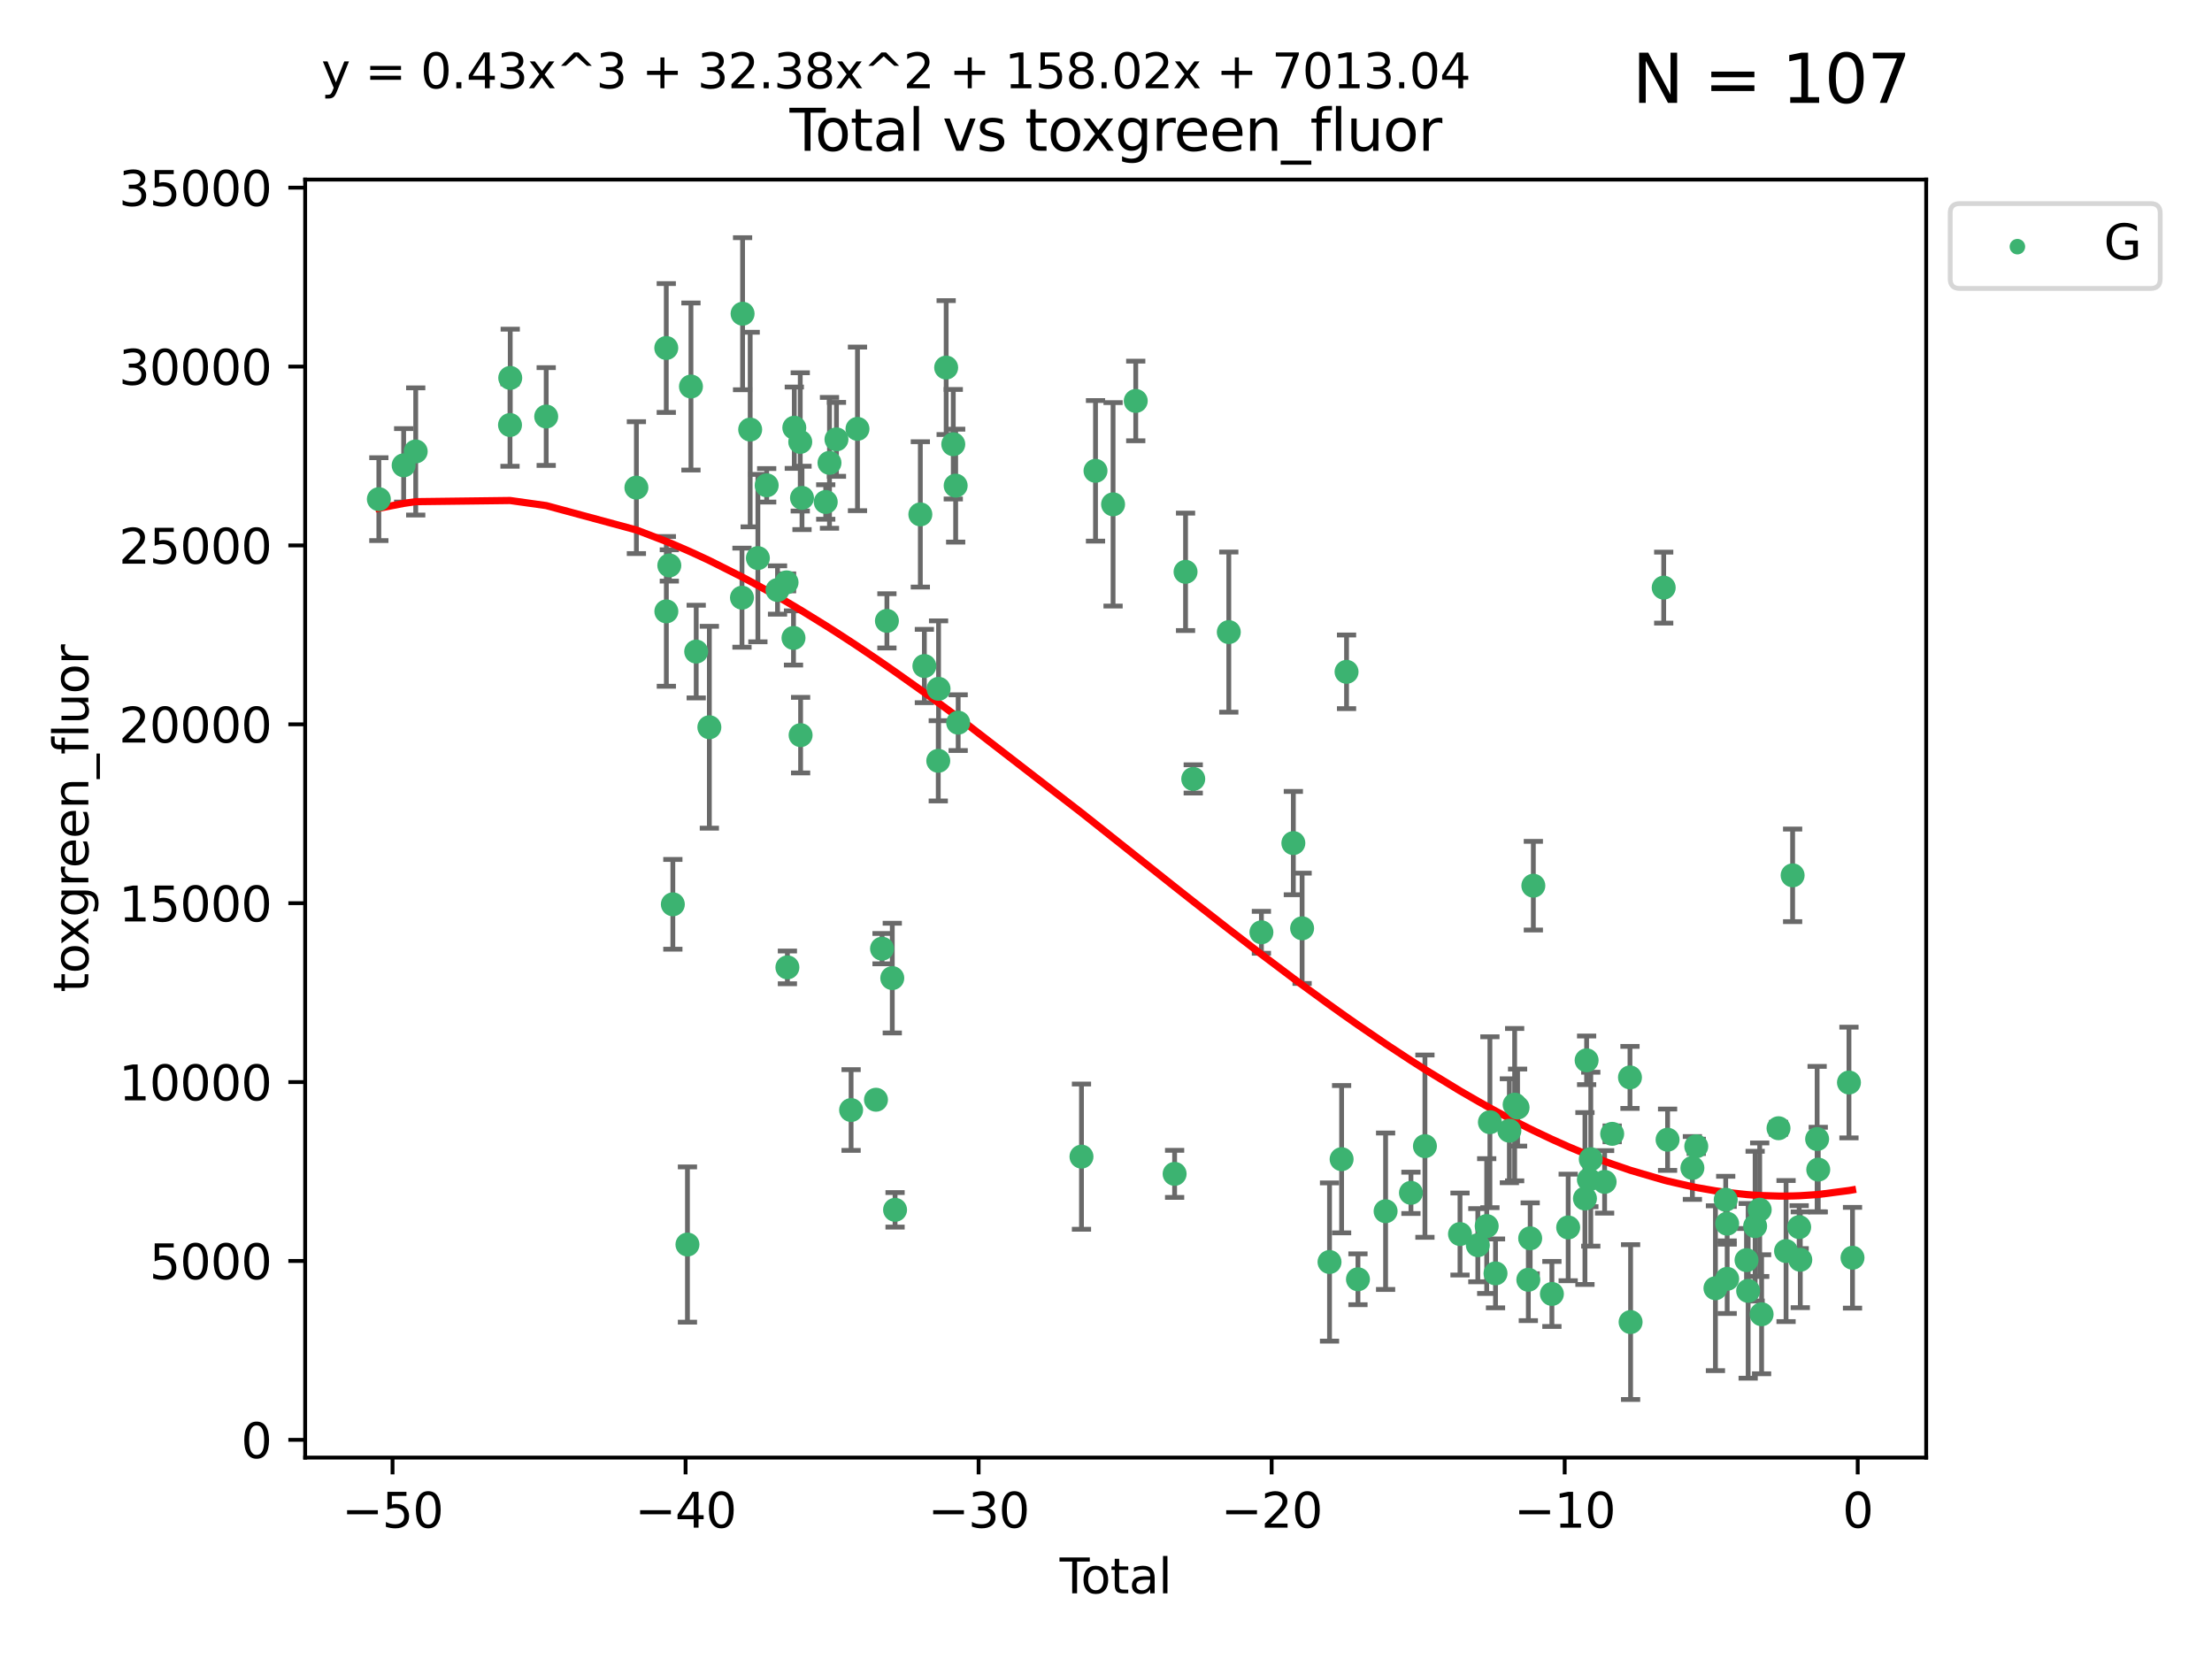 <?xml version="1.0" encoding="utf-8" standalone="no"?>
<!DOCTYPE svg PUBLIC "-//W3C//DTD SVG 1.1//EN"
  "http://www.w3.org/Graphics/SVG/1.1/DTD/svg11.dtd">
<svg xmlns:xlink="http://www.w3.org/1999/xlink" width="460.8pt" height="345.6pt" viewBox="0 0 460.8 345.6" xmlns="http://www.w3.org/2000/svg" version="1.1">
 <defs>
  <style type="text/css">*{stroke-linejoin: round; stroke-linecap: butt}</style>
 </defs>
 <g id="figure_1">
  <g id="patch_1">
   <path d="M 0 345.6 
L 460.8 345.6 
L 460.8 0 
L 0 0 
z
" style="fill: #ffffff"/>
  </g>
  <g id="axes_1">
   <g id="patch_2">
    <path d="M 63.571 303.64 
L 401.26 303.64 
L 401.26 37.411 
L 63.571 37.411 
z
" style="fill: #ffffff"/>
   </g>
   <g id="PathCollection_1">
    <defs>
     <path id="m2eb8e1f01b" d="M 0 1.118 
C 0.297 1.118 0.581 1 0.791 0.791 
C 1 0.581 1.118 0.297 1.118 0 
C 1.118 -0.297 1 -0.581 0.791 -0.791 
C 0.581 -1 0.297 -1.118 0 -1.118 
C -0.297 -1.118 -0.581 -1 -0.791 -0.791 
C -1 -0.581 -1.118 -0.297 -1.118 0 
C -1.118 0.297 -1 0.581 -0.791 0.791 
C -0.581 1 -0.297 1.118 0 1.118 
z
" style="stroke: #3cb371"/>
    </defs>
    <g clip-path="url(#p09c11f6549)">
     <use xlink:href="#m2eb8e1f01b" x="78.921" y="103.982" style="fill: #3cb371; stroke: #3cb371"/>
     <use xlink:href="#m2eb8e1f01b" x="84.089" y="96.939" style="fill: #3cb371; stroke: #3cb371"/>
     <use xlink:href="#m2eb8e1f01b" x="86.6" y="94.045" style="fill: #3cb371; stroke: #3cb371"/>
     <use xlink:href="#m2eb8e1f01b" x="106.244" y="88.537" style="fill: #3cb371; stroke: #3cb371"/>
     <use xlink:href="#m2eb8e1f01b" x="106.291" y="78.726" style="fill: #3cb371; stroke: #3cb371"/>
     <use xlink:href="#m2eb8e1f01b" x="113.783" y="86.769" style="fill: #3cb371; stroke: #3cb371"/>
     <use xlink:href="#m2eb8e1f01b" x="132.574" y="101.58" style="fill: #3cb371; stroke: #3cb371"/>
     <use xlink:href="#m2eb8e1f01b" x="138.797" y="72.494" style="fill: #3cb371; stroke: #3cb371"/>
     <use xlink:href="#m2eb8e1f01b" x="138.813" y="127.361" style="fill: #3cb371; stroke: #3cb371"/>
     <use xlink:href="#m2eb8e1f01b" x="139.43" y="117.791" style="fill: #3cb371; stroke: #3cb371"/>
     <use xlink:href="#m2eb8e1f01b" x="140.167" y="188.385" style="fill: #3cb371; stroke: #3cb371"/>
     <use xlink:href="#m2eb8e1f01b" x="143.209" y="259.258" style="fill: #3cb371; stroke: #3cb371"/>
     <use xlink:href="#m2eb8e1f01b" x="143.939" y="80.518" style="fill: #3cb371; stroke: #3cb371"/>
     <use xlink:href="#m2eb8e1f01b" x="145.032" y="135.736" style="fill: #3cb371; stroke: #3cb371"/>
     <use xlink:href="#m2eb8e1f01b" x="147.772" y="151.497" style="fill: #3cb371; stroke: #3cb371"/>
     <use xlink:href="#m2eb8e1f01b" x="154.568" y="124.506" style="fill: #3cb371; stroke: #3cb371"/>
     <use xlink:href="#m2eb8e1f01b" x="154.694" y="65.352" style="fill: #3cb371; stroke: #3cb371"/>
     <use xlink:href="#m2eb8e1f01b" x="156.277" y="89.484" style="fill: #3cb371; stroke: #3cb371"/>
     <use xlink:href="#m2eb8e1f01b" x="157.881" y="116.265" style="fill: #3cb371; stroke: #3cb371"/>
     <use xlink:href="#m2eb8e1f01b" x="159.714" y="101.1" style="fill: #3cb371; stroke: #3cb371"/>
     <use xlink:href="#m2eb8e1f01b" x="161.973" y="122.908" style="fill: #3cb371; stroke: #3cb371"/>
     <use xlink:href="#m2eb8e1f01b" x="163.855" y="121.32" style="fill: #3cb371; stroke: #3cb371"/>
     <use xlink:href="#m2eb8e1f01b" x="164.03" y="201.522" style="fill: #3cb371; stroke: #3cb371"/>
     <use xlink:href="#m2eb8e1f01b" x="165.3" y="132.895" style="fill: #3cb371; stroke: #3cb371"/>
     <use xlink:href="#m2eb8e1f01b" x="165.468" y="89.098" style="fill: #3cb371; stroke: #3cb371"/>
     <use xlink:href="#m2eb8e1f01b" x="166.706" y="92.056" style="fill: #3cb371; stroke: #3cb371"/>
     <use xlink:href="#m2eb8e1f01b" x="166.781" y="153.144" style="fill: #3cb371; stroke: #3cb371"/>
     <use xlink:href="#m2eb8e1f01b" x="167.073" y="103.722" style="fill: #3cb371; stroke: #3cb371"/>
     <use xlink:href="#m2eb8e1f01b" x="172.016" y="104.571" style="fill: #3cb371; stroke: #3cb371"/>
     <use xlink:href="#m2eb8e1f01b" x="172.798" y="96.417" style="fill: #3cb371; stroke: #3cb371"/>
     <use xlink:href="#m2eb8e1f01b" x="174.249" y="91.528" style="fill: #3cb371; stroke: #3cb371"/>
     <use xlink:href="#m2eb8e1f01b" x="177.3" y="231.239" style="fill: #3cb371; stroke: #3cb371"/>
     <use xlink:href="#m2eb8e1f01b" x="178.63" y="89.342" style="fill: #3cb371; stroke: #3cb371"/>
     <use xlink:href="#m2eb8e1f01b" x="182.483" y="229.095" style="fill: #3cb371; stroke: #3cb371"/>
     <use xlink:href="#m2eb8e1f01b" x="183.746" y="197.624" style="fill: #3cb371; stroke: #3cb371"/>
     <use xlink:href="#m2eb8e1f01b" x="184.76" y="129.337" style="fill: #3cb371; stroke: #3cb371"/>
     <use xlink:href="#m2eb8e1f01b" x="185.877" y="203.753" style="fill: #3cb371; stroke: #3cb371"/>
     <use xlink:href="#m2eb8e1f01b" x="186.458" y="252.029" style="fill: #3cb371; stroke: #3cb371"/>
     <use xlink:href="#m2eb8e1f01b" x="191.724" y="107.155" style="fill: #3cb371; stroke: #3cb371"/>
     <use xlink:href="#m2eb8e1f01b" x="192.565" y="138.746" style="fill: #3cb371; stroke: #3cb371"/>
     <use xlink:href="#m2eb8e1f01b" x="195.457" y="158.494" style="fill: #3cb371; stroke: #3cb371"/>
     <use xlink:href="#m2eb8e1f01b" x="195.52" y="143.493" style="fill: #3cb371; stroke: #3cb371"/>
     <use xlink:href="#m2eb8e1f01b" x="197.102" y="76.572" style="fill: #3cb371; stroke: #3cb371"/>
     <use xlink:href="#m2eb8e1f01b" x="198.585" y="92.542" style="fill: #3cb371; stroke: #3cb371"/>
     <use xlink:href="#m2eb8e1f01b" x="199.083" y="101.167" style="fill: #3cb371; stroke: #3cb371"/>
     <use xlink:href="#m2eb8e1f01b" x="199.604" y="150.544" style="fill: #3cb371; stroke: #3cb371"/>
     <use xlink:href="#m2eb8e1f01b" x="225.292" y="240.949" style="fill: #3cb371; stroke: #3cb371"/>
     <use xlink:href="#m2eb8e1f01b" x="228.214" y="98.082" style="fill: #3cb371; stroke: #3cb371"/>
     <use xlink:href="#m2eb8e1f01b" x="231.874" y="105.062" style="fill: #3cb371; stroke: #3cb371"/>
     <use xlink:href="#m2eb8e1f01b" x="236.598" y="83.525" style="fill: #3cb371; stroke: #3cb371"/>
     <use xlink:href="#m2eb8e1f01b" x="244.695" y="244.538" style="fill: #3cb371; stroke: #3cb371"/>
     <use xlink:href="#m2eb8e1f01b" x="246.972" y="119.122" style="fill: #3cb371; stroke: #3cb371"/>
     <use xlink:href="#m2eb8e1f01b" x="248.574" y="162.264" style="fill: #3cb371; stroke: #3cb371"/>
     <use xlink:href="#m2eb8e1f01b" x="255.982" y="131.68" style="fill: #3cb371; stroke: #3cb371"/>
     <use xlink:href="#m2eb8e1f01b" x="262.774" y="194.215" style="fill: #3cb371; stroke: #3cb371"/>
     <use xlink:href="#m2eb8e1f01b" x="269.429" y="175.63" style="fill: #3cb371; stroke: #3cb371"/>
     <use xlink:href="#m2eb8e1f01b" x="271.253" y="193.383" style="fill: #3cb371; stroke: #3cb371"/>
     <use xlink:href="#m2eb8e1f01b" x="276.964" y="262.899" style="fill: #3cb371; stroke: #3cb371"/>
     <use xlink:href="#m2eb8e1f01b" x="279.482" y="241.479" style="fill: #3cb371; stroke: #3cb371"/>
     <use xlink:href="#m2eb8e1f01b" x="280.511" y="139.954" style="fill: #3cb371; stroke: #3cb371"/>
     <use xlink:href="#m2eb8e1f01b" x="282.888" y="266.498" style="fill: #3cb371; stroke: #3cb371"/>
     <use xlink:href="#m2eb8e1f01b" x="288.646" y="252.322" style="fill: #3cb371; stroke: #3cb371"/>
     <use xlink:href="#m2eb8e1f01b" x="293.926" y="248.489" style="fill: #3cb371; stroke: #3cb371"/>
     <use xlink:href="#m2eb8e1f01b" x="296.839" y="238.766" style="fill: #3cb371; stroke: #3cb371"/>
     <use xlink:href="#m2eb8e1f01b" x="304.145" y="257.074" style="fill: #3cb371; stroke: #3cb371"/>
     <use xlink:href="#m2eb8e1f01b" x="307.86" y="259.396" style="fill: #3cb371; stroke: #3cb371"/>
     <use xlink:href="#m2eb8e1f01b" x="309.707" y="255.412" style="fill: #3cb371; stroke: #3cb371"/>
     <use xlink:href="#m2eb8e1f01b" x="310.376" y="233.777" style="fill: #3cb371; stroke: #3cb371"/>
     <use xlink:href="#m2eb8e1f01b" x="311.543" y="265.269" style="fill: #3cb371; stroke: #3cb371"/>
     <use xlink:href="#m2eb8e1f01b" x="314.431" y="235.551" style="fill: #3cb371; stroke: #3cb371"/>
     <use xlink:href="#m2eb8e1f01b" x="315.528" y="230.118" style="fill: #3cb371; stroke: #3cb371"/>
     <use xlink:href="#m2eb8e1f01b" x="316.139" y="230.723" style="fill: #3cb371; stroke: #3cb371"/>
     <use xlink:href="#m2eb8e1f01b" x="318.379" y="266.6" style="fill: #3cb371; stroke: #3cb371"/>
     <use xlink:href="#m2eb8e1f01b" x="318.766" y="257.962" style="fill: #3cb371; stroke: #3cb371"/>
     <use xlink:href="#m2eb8e1f01b" x="319.424" y="184.506" style="fill: #3cb371; stroke: #3cb371"/>
     <use xlink:href="#m2eb8e1f01b" x="323.288" y="269.552" style="fill: #3cb371; stroke: #3cb371"/>
     <use xlink:href="#m2eb8e1f01b" x="326.68" y="255.7" style="fill: #3cb371; stroke: #3cb371"/>
     <use xlink:href="#m2eb8e1f01b" x="330.174" y="249.673" style="fill: #3cb371; stroke: #3cb371"/>
     <use xlink:href="#m2eb8e1f01b" x="330.522" y="220.882" style="fill: #3cb371; stroke: #3cb371"/>
     <use xlink:href="#m2eb8e1f01b" x="330.993" y="245.738" style="fill: #3cb371; stroke: #3cb371"/>
     <use xlink:href="#m2eb8e1f01b" x="331.387" y="241.483" style="fill: #3cb371; stroke: #3cb371"/>
     <use xlink:href="#m2eb8e1f01b" x="334.271" y="246.206" style="fill: #3cb371; stroke: #3cb371"/>
     <use xlink:href="#m2eb8e1f01b" x="335.848" y="236.201" style="fill: #3cb371; stroke: #3cb371"/>
     <use xlink:href="#m2eb8e1f01b" x="339.554" y="224.444" style="fill: #3cb371; stroke: #3cb371"/>
     <use xlink:href="#m2eb8e1f01b" x="339.683" y="275.411" style="fill: #3cb371; stroke: #3cb371"/>
     <use xlink:href="#m2eb8e1f01b" x="346.58" y="122.414" style="fill: #3cb371; stroke: #3cb371"/>
     <use xlink:href="#m2eb8e1f01b" x="347.388" y="237.421" style="fill: #3cb371; stroke: #3cb371"/>
     <use xlink:href="#m2eb8e1f01b" x="352.558" y="243.305" style="fill: #3cb371; stroke: #3cb371"/>
     <use xlink:href="#m2eb8e1f01b" x="353.364" y="238.807" style="fill: #3cb371; stroke: #3cb371"/>
     <use xlink:href="#m2eb8e1f01b" x="357.359" y="268.361" style="fill: #3cb371; stroke: #3cb371"/>
     <use xlink:href="#m2eb8e1f01b" x="359.498" y="249.925" style="fill: #3cb371; stroke: #3cb371"/>
     <use xlink:href="#m2eb8e1f01b" x="359.798" y="254.912" style="fill: #3cb371; stroke: #3cb371"/>
     <use xlink:href="#m2eb8e1f01b" x="359.804" y="266.404" style="fill: #3cb371; stroke: #3cb371"/>
     <use xlink:href="#m2eb8e1f01b" x="363.834" y="262.513" style="fill: #3cb371; stroke: #3cb371"/>
     <use xlink:href="#m2eb8e1f01b" x="364.173" y="268.909" style="fill: #3cb371; stroke: #3cb371"/>
     <use xlink:href="#m2eb8e1f01b" x="365.627" y="255.429" style="fill: #3cb371; stroke: #3cb371"/>
     <use xlink:href="#m2eb8e1f01b" x="366.579" y="252.007" style="fill: #3cb371; stroke: #3cb371"/>
     <use xlink:href="#m2eb8e1f01b" x="366.974" y="273.786" style="fill: #3cb371; stroke: #3cb371"/>
     <use xlink:href="#m2eb8e1f01b" x="370.499" y="235.033" style="fill: #3cb371; stroke: #3cb371"/>
     <use xlink:href="#m2eb8e1f01b" x="372.068" y="260.619" style="fill: #3cb371; stroke: #3cb371"/>
     <use xlink:href="#m2eb8e1f01b" x="373.438" y="182.35" style="fill: #3cb371; stroke: #3cb371"/>
     <use xlink:href="#m2eb8e1f01b" x="374.8" y="255.632" style="fill: #3cb371; stroke: #3cb371"/>
     <use xlink:href="#m2eb8e1f01b" x="375.034" y="262.435" style="fill: #3cb371; stroke: #3cb371"/>
     <use xlink:href="#m2eb8e1f01b" x="378.541" y="237.287" style="fill: #3cb371; stroke: #3cb371"/>
     <use xlink:href="#m2eb8e1f01b" x="378.776" y="243.651" style="fill: #3cb371; stroke: #3cb371"/>
     <use xlink:href="#m2eb8e1f01b" x="385.173" y="225.509" style="fill: #3cb371; stroke: #3cb371"/>
     <use xlink:href="#m2eb8e1f01b" x="385.911" y="262.009" style="fill: #3cb371; stroke: #3cb371"/>
    </g>
   </g>
   <g id="matplotlib.axis_1">
    <g id="xtick_1">
     <g id="line2d_1">
      <defs>
       <path id="me4308d862c" d="M 0 0 
L 0 3.5 
" style="stroke: #000000; stroke-width: 0.8"/>
      </defs>
      <g>
       <use xlink:href="#me4308d862c" x="81.771" y="303.64" style="stroke: #000000; stroke-width: 0.8"/>
      </g>
     </g>
     <g id="text_1">
      <!-- −50 -->
      <g transform="translate(71.219 318.238)scale(0.1 -0.1)">
       <defs>
        <path id="DejaVuSans-2212" d="M 678 2272 
L 4684 2272 
L 4684 1741 
L 678 1741 
L 678 2272 
z
" transform="scale(0.016)"/>
        <path id="DejaVuSans-35" d="M 691 4666 
L 3169 4666 
L 3169 4134 
L 1269 4134 
L 1269 2991 
Q 1406 3038 1543 3061 
Q 1681 3084 1819 3084 
Q 2600 3084 3056 2656 
Q 3513 2228 3513 1497 
Q 3513 744 3044 326 
Q 2575 -91 1722 -91 
Q 1428 -91 1123 -41 
Q 819 9 494 109 
L 494 744 
Q 775 591 1075 516 
Q 1375 441 1709 441 
Q 2250 441 2565 725 
Q 2881 1009 2881 1497 
Q 2881 1984 2565 2268 
Q 2250 2553 1709 2553 
Q 1456 2553 1204 2497 
Q 953 2441 691 2322 
L 691 4666 
z
" transform="scale(0.016)"/>
        <path id="DejaVuSans-30" d="M 2034 4250 
Q 1547 4250 1301 3770 
Q 1056 3291 1056 2328 
Q 1056 1369 1301 889 
Q 1547 409 2034 409 
Q 2525 409 2770 889 
Q 3016 1369 3016 2328 
Q 3016 3291 2770 3770 
Q 2525 4250 2034 4250 
z
M 2034 4750 
Q 2819 4750 3233 4129 
Q 3647 3509 3647 2328 
Q 3647 1150 3233 529 
Q 2819 -91 2034 -91 
Q 1250 -91 836 529 
Q 422 1150 422 2328 
Q 422 3509 836 4129 
Q 1250 4750 2034 4750 
z
" transform="scale(0.016)"/>
       </defs>
       <use xlink:href="#DejaVuSans-2212"/>
       <use xlink:href="#DejaVuSans-35" x="83.789"/>
       <use xlink:href="#DejaVuSans-30" x="147.412"/>
      </g>
     </g>
    </g>
    <g id="xtick_2">
     <g id="line2d_2">
      <g>
       <use xlink:href="#me4308d862c" x="142.817" y="303.64" style="stroke: #000000; stroke-width: 0.8"/>
      </g>
     </g>
     <g id="text_2">
      <!-- −40 -->
      <g transform="translate(132.264 318.238)scale(0.1 -0.1)">
       <defs>
        <path id="DejaVuSans-34" d="M 2419 4116 
L 825 1625 
L 2419 1625 
L 2419 4116 
z
M 2253 4666 
L 3047 4666 
L 3047 1625 
L 3713 1625 
L 3713 1100 
L 3047 1100 
L 3047 0 
L 2419 0 
L 2419 1100 
L 313 1100 
L 313 1709 
L 2253 4666 
z
" transform="scale(0.016)"/>
       </defs>
       <use xlink:href="#DejaVuSans-2212"/>
       <use xlink:href="#DejaVuSans-34" x="83.789"/>
       <use xlink:href="#DejaVuSans-30" x="147.412"/>
      </g>
     </g>
    </g>
    <g id="xtick_3">
     <g id="line2d_3">
      <g>
       <use xlink:href="#me4308d862c" x="203.862" y="303.64" style="stroke: #000000; stroke-width: 0.8"/>
      </g>
     </g>
     <g id="text_3">
      <!-- −30 -->
      <g transform="translate(193.31 318.238)scale(0.1 -0.1)">
       <defs>
        <path id="DejaVuSans-33" d="M 2597 2516 
Q 3050 2419 3304 2112 
Q 3559 1806 3559 1356 
Q 3559 666 3084 287 
Q 2609 -91 1734 -91 
Q 1441 -91 1130 -33 
Q 819 25 488 141 
L 488 750 
Q 750 597 1062 519 
Q 1375 441 1716 441 
Q 2309 441 2620 675 
Q 2931 909 2931 1356 
Q 2931 1769 2642 2001 
Q 2353 2234 1838 2234 
L 1294 2234 
L 1294 2753 
L 1863 2753 
Q 2328 2753 2575 2939 
Q 2822 3125 2822 3475 
Q 2822 3834 2567 4026 
Q 2313 4219 1838 4219 
Q 1578 4219 1281 4162 
Q 984 4106 628 3988 
L 628 4550 
Q 988 4650 1302 4700 
Q 1616 4750 1894 4750 
Q 2613 4750 3031 4423 
Q 3450 4097 3450 3541 
Q 3450 3153 3228 2886 
Q 3006 2619 2597 2516 
z
" transform="scale(0.016)"/>
       </defs>
       <use xlink:href="#DejaVuSans-2212"/>
       <use xlink:href="#DejaVuSans-33" x="83.789"/>
       <use xlink:href="#DejaVuSans-30" x="147.412"/>
      </g>
     </g>
    </g>
    <g id="xtick_4">
     <g id="line2d_4">
      <g>
       <use xlink:href="#me4308d862c" x="264.908" y="303.64" style="stroke: #000000; stroke-width: 0.8"/>
      </g>
     </g>
     <g id="text_4">
      <!-- −20 -->
      <g transform="translate(254.355 318.238)scale(0.1 -0.1)">
       <defs>
        <path id="DejaVuSans-32" d="M 1228 531 
L 3431 531 
L 3431 0 
L 469 0 
L 469 531 
Q 828 903 1448 1529 
Q 2069 2156 2228 2338 
Q 2531 2678 2651 2914 
Q 2772 3150 2772 3378 
Q 2772 3750 2511 3984 
Q 2250 4219 1831 4219 
Q 1534 4219 1204 4116 
Q 875 4013 500 3803 
L 500 4441 
Q 881 4594 1212 4672 
Q 1544 4750 1819 4750 
Q 2544 4750 2975 4387 
Q 3406 4025 3406 3419 
Q 3406 3131 3298 2873 
Q 3191 2616 2906 2266 
Q 2828 2175 2409 1742 
Q 1991 1309 1228 531 
z
" transform="scale(0.016)"/>
       </defs>
       <use xlink:href="#DejaVuSans-2212"/>
       <use xlink:href="#DejaVuSans-32" x="83.789"/>
       <use xlink:href="#DejaVuSans-30" x="147.412"/>
      </g>
     </g>
    </g>
    <g id="xtick_5">
     <g id="line2d_5">
      <g>
       <use xlink:href="#me4308d862c" x="325.953" y="303.64" style="stroke: #000000; stroke-width: 0.8"/>
      </g>
     </g>
     <g id="text_5">
      <!-- −10 -->
      <g transform="translate(315.401 318.238)scale(0.1 -0.1)">
       <defs>
        <path id="DejaVuSans-31" d="M 794 531 
L 1825 531 
L 1825 4091 
L 703 3866 
L 703 4441 
L 1819 4666 
L 2450 4666 
L 2450 531 
L 3481 531 
L 3481 0 
L 794 0 
L 794 531 
z
" transform="scale(0.016)"/>
       </defs>
       <use xlink:href="#DejaVuSans-2212"/>
       <use xlink:href="#DejaVuSans-31" x="83.789"/>
       <use xlink:href="#DejaVuSans-30" x="147.412"/>
      </g>
     </g>
    </g>
    <g id="xtick_6">
     <g id="line2d_6">
      <g>
       <use xlink:href="#me4308d862c" x="386.999" y="303.64" style="stroke: #000000; stroke-width: 0.8"/>
      </g>
     </g>
     <g id="text_6">
      <!-- 0 -->
      <g transform="translate(383.818 318.238)scale(0.1 -0.1)">
       <use xlink:href="#DejaVuSans-30"/>
      </g>
     </g>
    </g>
    <g id="text_7">
     <!-- Total -->
     <g transform="translate(220.739 331.917)scale(0.1 -0.1)">
      <defs>
       <path id="DejaVuSans-54" d="M -19 4666 
L 3928 4666 
L 3928 4134 
L 2272 4134 
L 2272 0 
L 1638 0 
L 1638 4134 
L -19 4134 
L -19 4666 
z
" transform="scale(0.016)"/>
       <path id="DejaVuSans-6f" d="M 1959 3097 
Q 1497 3097 1228 2736 
Q 959 2375 959 1747 
Q 959 1119 1226 758 
Q 1494 397 1959 397 
Q 2419 397 2687 759 
Q 2956 1122 2956 1747 
Q 2956 2369 2687 2733 
Q 2419 3097 1959 3097 
z
M 1959 3584 
Q 2709 3584 3137 3096 
Q 3566 2609 3566 1747 
Q 3566 888 3137 398 
Q 2709 -91 1959 -91 
Q 1206 -91 779 398 
Q 353 888 353 1747 
Q 353 2609 779 3096 
Q 1206 3584 1959 3584 
z
" transform="scale(0.016)"/>
       <path id="DejaVuSans-74" d="M 1172 4494 
L 1172 3500 
L 2356 3500 
L 2356 3053 
L 1172 3053 
L 1172 1153 
Q 1172 725 1289 603 
Q 1406 481 1766 481 
L 2356 481 
L 2356 0 
L 1766 0 
Q 1100 0 847 248 
Q 594 497 594 1153 
L 594 3053 
L 172 3053 
L 172 3500 
L 594 3500 
L 594 4494 
L 1172 4494 
z
" transform="scale(0.016)"/>
       <path id="DejaVuSans-61" d="M 2194 1759 
Q 1497 1759 1228 1600 
Q 959 1441 959 1056 
Q 959 750 1161 570 
Q 1363 391 1709 391 
Q 2188 391 2477 730 
Q 2766 1069 2766 1631 
L 2766 1759 
L 2194 1759 
z
M 3341 1997 
L 3341 0 
L 2766 0 
L 2766 531 
Q 2569 213 2275 61 
Q 1981 -91 1556 -91 
Q 1019 -91 701 211 
Q 384 513 384 1019 
Q 384 1609 779 1909 
Q 1175 2209 1959 2209 
L 2766 2209 
L 2766 2266 
Q 2766 2663 2505 2880 
Q 2244 3097 1772 3097 
Q 1472 3097 1187 3025 
Q 903 2953 641 2809 
L 641 3341 
Q 956 3463 1253 3523 
Q 1550 3584 1831 3584 
Q 2591 3584 2966 3190 
Q 3341 2797 3341 1997 
z
" transform="scale(0.016)"/>
       <path id="DejaVuSans-6c" d="M 603 4863 
L 1178 4863 
L 1178 0 
L 603 0 
L 603 4863 
z
" transform="scale(0.016)"/>
      </defs>
      <use xlink:href="#DejaVuSans-54"/>
      <use xlink:href="#DejaVuSans-6f" x="44.084"/>
      <use xlink:href="#DejaVuSans-74" x="105.266"/>
      <use xlink:href="#DejaVuSans-61" x="144.475"/>
      <use xlink:href="#DejaVuSans-6c" x="205.754"/>
     </g>
    </g>
   </g>
   <g id="matplotlib.axis_2">
    <g id="ytick_1">
     <g id="line2d_7">
      <defs>
       <path id="m72b38a9596" d="M 0 0 
L -3.5 0 
" style="stroke: #000000; stroke-width: 0.8"/>
      </defs>
      <g>
       <use xlink:href="#m72b38a9596" x="63.571" y="299.944" style="stroke: #000000; stroke-width: 0.8"/>
      </g>
     </g>
     <g id="text_8">
      <!-- 0 -->
      <g transform="translate(50.209 303.743)scale(0.1 -0.1)">
       <use xlink:href="#DejaVuSans-30"/>
      </g>
     </g>
    </g>
    <g id="ytick_2">
     <g id="line2d_8">
      <g>
       <use xlink:href="#m72b38a9596" x="63.571" y="262.68" style="stroke: #000000; stroke-width: 0.8"/>
      </g>
     </g>
     <g id="text_9">
      <!-- 5000 -->
      <g transform="translate(31.121 266.479)scale(0.1 -0.1)">
       <use xlink:href="#DejaVuSans-35"/>
       <use xlink:href="#DejaVuSans-30" x="63.623"/>
       <use xlink:href="#DejaVuSans-30" x="127.246"/>
       <use xlink:href="#DejaVuSans-30" x="190.869"/>
      </g>
     </g>
    </g>
    <g id="ytick_3">
     <g id="line2d_9">
      <g>
       <use xlink:href="#m72b38a9596" x="63.571" y="225.416" style="stroke: #000000; stroke-width: 0.8"/>
      </g>
     </g>
     <g id="text_10">
      <!-- 10000 -->
      <g transform="translate(24.759 229.215)scale(0.1 -0.1)">
       <use xlink:href="#DejaVuSans-31"/>
       <use xlink:href="#DejaVuSans-30" x="63.623"/>
       <use xlink:href="#DejaVuSans-30" x="127.246"/>
       <use xlink:href="#DejaVuSans-30" x="190.869"/>
       <use xlink:href="#DejaVuSans-30" x="254.492"/>
      </g>
     </g>
    </g>
    <g id="ytick_4">
     <g id="line2d_10">
      <g>
       <use xlink:href="#m72b38a9596" x="63.571" y="188.152" style="stroke: #000000; stroke-width: 0.8"/>
      </g>
     </g>
     <g id="text_11">
      <!-- 15000 -->
      <g transform="translate(24.759 191.951)scale(0.1 -0.1)">
       <use xlink:href="#DejaVuSans-31"/>
       <use xlink:href="#DejaVuSans-35" x="63.623"/>
       <use xlink:href="#DejaVuSans-30" x="127.246"/>
       <use xlink:href="#DejaVuSans-30" x="190.869"/>
       <use xlink:href="#DejaVuSans-30" x="254.492"/>
      </g>
     </g>
    </g>
    <g id="ytick_5">
     <g id="line2d_11">
      <g>
       <use xlink:href="#m72b38a9596" x="63.571" y="150.887" style="stroke: #000000; stroke-width: 0.8"/>
      </g>
     </g>
     <g id="text_12">
      <!-- 20000 -->
      <g transform="translate(24.759 154.687)scale(0.1 -0.1)">
       <use xlink:href="#DejaVuSans-32"/>
       <use xlink:href="#DejaVuSans-30" x="63.623"/>
       <use xlink:href="#DejaVuSans-30" x="127.246"/>
       <use xlink:href="#DejaVuSans-30" x="190.869"/>
       <use xlink:href="#DejaVuSans-30" x="254.492"/>
      </g>
     </g>
    </g>
    <g id="ytick_6">
     <g id="line2d_12">
      <g>
       <use xlink:href="#m72b38a9596" x="63.571" y="113.623" style="stroke: #000000; stroke-width: 0.8"/>
      </g>
     </g>
     <g id="text_13">
      <!-- 25000 -->
      <g transform="translate(24.759 117.422)scale(0.1 -0.1)">
       <use xlink:href="#DejaVuSans-32"/>
       <use xlink:href="#DejaVuSans-35" x="63.623"/>
       <use xlink:href="#DejaVuSans-30" x="127.246"/>
       <use xlink:href="#DejaVuSans-30" x="190.869"/>
       <use xlink:href="#DejaVuSans-30" x="254.492"/>
      </g>
     </g>
    </g>
    <g id="ytick_7">
     <g id="line2d_13">
      <g>
       <use xlink:href="#m72b38a9596" x="63.571" y="76.359" style="stroke: #000000; stroke-width: 0.8"/>
      </g>
     </g>
     <g id="text_14">
      <!-- 30000 -->
      <g transform="translate(24.759 80.158)scale(0.1 -0.1)">
       <use xlink:href="#DejaVuSans-33"/>
       <use xlink:href="#DejaVuSans-30" x="63.623"/>
       <use xlink:href="#DejaVuSans-30" x="127.246"/>
       <use xlink:href="#DejaVuSans-30" x="190.869"/>
       <use xlink:href="#DejaVuSans-30" x="254.492"/>
      </g>
     </g>
    </g>
    <g id="ytick_8">
     <g id="line2d_14">
      <g>
       <use xlink:href="#m72b38a9596" x="63.571" y="39.095" style="stroke: #000000; stroke-width: 0.8"/>
      </g>
     </g>
     <g id="text_15">
      <!-- 35000 -->
      <g transform="translate(24.759 42.894)scale(0.1 -0.1)">
       <use xlink:href="#DejaVuSans-33"/>
       <use xlink:href="#DejaVuSans-35" x="63.623"/>
       <use xlink:href="#DejaVuSans-30" x="127.246"/>
       <use xlink:href="#DejaVuSans-30" x="190.869"/>
       <use xlink:href="#DejaVuSans-30" x="254.492"/>
      </g>
     </g>
    </g>
    <g id="text_16">
     <!-- toxgreen_fluor -->
     <g transform="translate(18.401 206.72)rotate(-90)scale(0.1 -0.1)">
      <defs>
       <path id="DejaVuSans-78" d="M 3513 3500 
L 2247 1797 
L 3578 0 
L 2900 0 
L 1881 1375 
L 863 0 
L 184 0 
L 1544 1831 
L 300 3500 
L 978 3500 
L 1906 2253 
L 2834 3500 
L 3513 3500 
z
" transform="scale(0.016)"/>
       <path id="DejaVuSans-67" d="M 2906 1791 
Q 2906 2416 2648 2759 
Q 2391 3103 1925 3103 
Q 1463 3103 1205 2759 
Q 947 2416 947 1791 
Q 947 1169 1205 825 
Q 1463 481 1925 481 
Q 2391 481 2648 825 
Q 2906 1169 2906 1791 
z
M 3481 434 
Q 3481 -459 3084 -895 
Q 2688 -1331 1869 -1331 
Q 1566 -1331 1297 -1286 
Q 1028 -1241 775 -1147 
L 775 -588 
Q 1028 -725 1275 -790 
Q 1522 -856 1778 -856 
Q 2344 -856 2625 -561 
Q 2906 -266 2906 331 
L 2906 616 
Q 2728 306 2450 153 
Q 2172 0 1784 0 
Q 1141 0 747 490 
Q 353 981 353 1791 
Q 353 2603 747 3093 
Q 1141 3584 1784 3584 
Q 2172 3584 2450 3431 
Q 2728 3278 2906 2969 
L 2906 3500 
L 3481 3500 
L 3481 434 
z
" transform="scale(0.016)"/>
       <path id="DejaVuSans-72" d="M 2631 2963 
Q 2534 3019 2420 3045 
Q 2306 3072 2169 3072 
Q 1681 3072 1420 2755 
Q 1159 2438 1159 1844 
L 1159 0 
L 581 0 
L 581 3500 
L 1159 3500 
L 1159 2956 
Q 1341 3275 1631 3429 
Q 1922 3584 2338 3584 
Q 2397 3584 2469 3576 
Q 2541 3569 2628 3553 
L 2631 2963 
z
" transform="scale(0.016)"/>
       <path id="DejaVuSans-65" d="M 3597 1894 
L 3597 1613 
L 953 1613 
Q 991 1019 1311 708 
Q 1631 397 2203 397 
Q 2534 397 2845 478 
Q 3156 559 3463 722 
L 3463 178 
Q 3153 47 2828 -22 
Q 2503 -91 2169 -91 
Q 1331 -91 842 396 
Q 353 884 353 1716 
Q 353 2575 817 3079 
Q 1281 3584 2069 3584 
Q 2775 3584 3186 3129 
Q 3597 2675 3597 1894 
z
M 3022 2063 
Q 3016 2534 2758 2815 
Q 2500 3097 2075 3097 
Q 1594 3097 1305 2825 
Q 1016 2553 972 2059 
L 3022 2063 
z
" transform="scale(0.016)"/>
       <path id="DejaVuSans-6e" d="M 3513 2113 
L 3513 0 
L 2938 0 
L 2938 2094 
Q 2938 2591 2744 2837 
Q 2550 3084 2163 3084 
Q 1697 3084 1428 2787 
Q 1159 2491 1159 1978 
L 1159 0 
L 581 0 
L 581 3500 
L 1159 3500 
L 1159 2956 
Q 1366 3272 1645 3428 
Q 1925 3584 2291 3584 
Q 2894 3584 3203 3211 
Q 3513 2838 3513 2113 
z
" transform="scale(0.016)"/>
       <path id="DejaVuSans-5f" d="M 3263 -1063 
L 3263 -1509 
L -63 -1509 
L -63 -1063 
L 3263 -1063 
z
" transform="scale(0.016)"/>
       <path id="DejaVuSans-66" d="M 2375 4863 
L 2375 4384 
L 1825 4384 
Q 1516 4384 1395 4259 
Q 1275 4134 1275 3809 
L 1275 3500 
L 2222 3500 
L 2222 3053 
L 1275 3053 
L 1275 0 
L 697 0 
L 697 3053 
L 147 3053 
L 147 3500 
L 697 3500 
L 697 3744 
Q 697 4328 969 4595 
Q 1241 4863 1831 4863 
L 2375 4863 
z
" transform="scale(0.016)"/>
       <path id="DejaVuSans-75" d="M 544 1381 
L 544 3500 
L 1119 3500 
L 1119 1403 
Q 1119 906 1312 657 
Q 1506 409 1894 409 
Q 2359 409 2629 706 
Q 2900 1003 2900 1516 
L 2900 3500 
L 3475 3500 
L 3475 0 
L 2900 0 
L 2900 538 
Q 2691 219 2414 64 
Q 2138 -91 1772 -91 
Q 1169 -91 856 284 
Q 544 659 544 1381 
z
M 1991 3584 
L 1991 3584 
z
" transform="scale(0.016)"/>
      </defs>
      <use xlink:href="#DejaVuSans-74"/>
      <use xlink:href="#DejaVuSans-6f" x="39.209"/>
      <use xlink:href="#DejaVuSans-78" x="97.266"/>
      <use xlink:href="#DejaVuSans-67" x="156.445"/>
      <use xlink:href="#DejaVuSans-72" x="219.922"/>
      <use xlink:href="#DejaVuSans-65" x="258.785"/>
      <use xlink:href="#DejaVuSans-65" x="320.309"/>
      <use xlink:href="#DejaVuSans-6e" x="381.832"/>
      <use xlink:href="#DejaVuSans-5f" x="445.211"/>
      <use xlink:href="#DejaVuSans-66" x="495.211"/>
      <use xlink:href="#DejaVuSans-6c" x="530.416"/>
      <use xlink:href="#DejaVuSans-75" x="558.199"/>
      <use xlink:href="#DejaVuSans-6f" x="621.578"/>
      <use xlink:href="#DejaVuSans-72" x="682.76"/>
     </g>
    </g>
   </g>
   <g id="LineCollection_1">
    <path d="M 78.921 112.613 
L 78.921 95.351 
" clip-path="url(#p09c11f6549)" style="fill: none; stroke: #696969"/>
    <path d="M 84.089 104.587 
L 84.089 89.292 
" clip-path="url(#p09c11f6549)" style="fill: none; stroke: #696969"/>
    <path d="M 86.6 107.294 
L 86.6 80.796 
" clip-path="url(#p09c11f6549)" style="fill: none; stroke: #696969"/>
    <path d="M 106.244 97.128 
L 106.244 79.947 
" clip-path="url(#p09c11f6549)" style="fill: none; stroke: #696969"/>
    <path d="M 106.291 88.88 
L 106.291 68.571 
" clip-path="url(#p09c11f6549)" style="fill: none; stroke: #696969"/>
    <path d="M 113.783 96.953 
L 113.783 76.585 
" clip-path="url(#p09c11f6549)" style="fill: none; stroke: #696969"/>
    <path d="M 132.574 115.315 
L 132.574 87.845 
" clip-path="url(#p09c11f6549)" style="fill: none; stroke: #696969"/>
    <path d="M 138.797 85.916 
L 138.797 59.071 
" clip-path="url(#p09c11f6549)" style="fill: none; stroke: #696969"/>
    <path d="M 138.813 142.958 
L 138.813 111.763 
" clip-path="url(#p09c11f6549)" style="fill: none; stroke: #696969"/>
    <path d="M 139.43 121.052 
L 139.43 114.529 
" clip-path="url(#p09c11f6549)" style="fill: none; stroke: #696969"/>
    <path d="M 140.167 197.736 
L 140.167 179.035 
" clip-path="url(#p09c11f6549)" style="fill: none; stroke: #696969"/>
    <path d="M 143.209 275.426 
L 143.209 243.089 
" clip-path="url(#p09c11f6549)" style="fill: none; stroke: #696969"/>
    <path d="M 143.939 97.917 
L 143.939 63.119 
" clip-path="url(#p09c11f6549)" style="fill: none; stroke: #696969"/>
    <path d="M 145.032 145.392 
L 145.032 126.079 
" clip-path="url(#p09c11f6549)" style="fill: none; stroke: #696969"/>
    <path d="M 147.772 172.524 
L 147.772 130.47 
" clip-path="url(#p09c11f6549)" style="fill: none; stroke: #696969"/>
    <path d="M 154.568 134.823 
L 154.568 114.188 
" clip-path="url(#p09c11f6549)" style="fill: none; stroke: #696969"/>
    <path d="M 154.694 81.192 
L 154.694 49.513 
" clip-path="url(#p09c11f6549)" style="fill: none; stroke: #696969"/>
    <path d="M 156.277 109.751 
L 156.277 69.216 
" clip-path="url(#p09c11f6549)" style="fill: none; stroke: #696969"/>
    <path d="M 157.881 133.701 
L 157.881 98.83 
" clip-path="url(#p09c11f6549)" style="fill: none; stroke: #696969"/>
    <path d="M 159.714 104.587 
L 159.714 97.613 
" clip-path="url(#p09c11f6549)" style="fill: none; stroke: #696969"/>
    <path d="M 161.973 127.941 
L 161.973 117.875 
" clip-path="url(#p09c11f6549)" style="fill: none; stroke: #696969"/>
    <path d="M 163.855 123.091 
L 163.855 119.548 
" clip-path="url(#p09c11f6549)" style="fill: none; stroke: #696969"/>
    <path d="M 164.03 204.931 
L 164.03 198.114 
" clip-path="url(#p09c11f6549)" style="fill: none; stroke: #696969"/>
    <path d="M 165.3 138.542 
L 165.3 127.247 
" clip-path="url(#p09c11f6549)" style="fill: none; stroke: #696969"/>
    <path d="M 165.468 97.573 
L 165.468 80.624 
" clip-path="url(#p09c11f6549)" style="fill: none; stroke: #696969"/>
    <path d="M 166.706 106.454 
L 166.706 77.657 
" clip-path="url(#p09c11f6549)" style="fill: none; stroke: #696969"/>
    <path d="M 166.781 161.018 
L 166.781 145.271 
" clip-path="url(#p09c11f6549)" style="fill: none; stroke: #696969"/>
    <path d="M 167.073 110.32 
L 167.073 97.125 
" clip-path="url(#p09c11f6549)" style="fill: none; stroke: #696969"/>
    <path d="M 172.016 108.161 
L 172.016 100.981 
" clip-path="url(#p09c11f6549)" style="fill: none; stroke: #696969"/>
    <path d="M 172.798 110.047 
L 172.798 82.788 
" clip-path="url(#p09c11f6549)" style="fill: none; stroke: #696969"/>
    <path d="M 174.249 99.225 
L 174.249 83.83 
" clip-path="url(#p09c11f6549)" style="fill: none; stroke: #696969"/>
    <path d="M 177.3 239.65 
L 177.3 222.828 
" clip-path="url(#p09c11f6549)" style="fill: none; stroke: #696969"/>
    <path d="M 178.63 106.384 
L 178.63 72.301 
" clip-path="url(#p09c11f6549)" style="fill: none; stroke: #696969"/>
    <path d="M 182.483 229.878 
L 182.483 228.312 
" clip-path="url(#p09c11f6549)" style="fill: none; stroke: #696969"/>
    <path d="M 183.746 200.782 
L 183.746 194.466 
" clip-path="url(#p09c11f6549)" style="fill: none; stroke: #696969"/>
    <path d="M 184.76 134.985 
L 184.76 123.689 
" clip-path="url(#p09c11f6549)" style="fill: none; stroke: #696969"/>
    <path d="M 185.877 215.182 
L 185.877 192.325 
" clip-path="url(#p09c11f6549)" style="fill: none; stroke: #696969"/>
    <path d="M 186.458 255.629 
L 186.458 248.43 
" clip-path="url(#p09c11f6549)" style="fill: none; stroke: #696969"/>
    <path d="M 191.724 122.295 
L 191.724 92.016 
" clip-path="url(#p09c11f6549)" style="fill: none; stroke: #696969"/>
    <path d="M 192.565 146.383 
L 192.565 131.108 
" clip-path="url(#p09c11f6549)" style="fill: none; stroke: #696969"/>
    <path d="M 195.457 166.854 
L 195.457 150.134 
" clip-path="url(#p09c11f6549)" style="fill: none; stroke: #696969"/>
    <path d="M 195.52 157.646 
L 195.52 129.34 
" clip-path="url(#p09c11f6549)" style="fill: none; stroke: #696969"/>
    <path d="M 197.102 90.52 
L 197.102 62.624 
" clip-path="url(#p09c11f6549)" style="fill: none; stroke: #696969"/>
    <path d="M 198.585 103.952 
L 198.585 81.132 
" clip-path="url(#p09c11f6549)" style="fill: none; stroke: #696969"/>
    <path d="M 199.083 112.927 
L 199.083 89.407 
" clip-path="url(#p09c11f6549)" style="fill: none; stroke: #696969"/>
    <path d="M 199.604 156.347 
L 199.604 144.741 
" clip-path="url(#p09c11f6549)" style="fill: none; stroke: #696969"/>
    <path d="M 225.292 256.073 
L 225.292 225.826 
" clip-path="url(#p09c11f6549)" style="fill: none; stroke: #696969"/>
    <path d="M 228.214 112.72 
L 228.214 83.444 
" clip-path="url(#p09c11f6549)" style="fill: none; stroke: #696969"/>
    <path d="M 231.874 126.252 
L 231.874 83.872 
" clip-path="url(#p09c11f6549)" style="fill: none; stroke: #696969"/>
    <path d="M 236.598 91.821 
L 236.598 75.229 
" clip-path="url(#p09c11f6549)" style="fill: none; stroke: #696969"/>
    <path d="M 244.695 249.442 
L 244.695 239.635 
" clip-path="url(#p09c11f6549)" style="fill: none; stroke: #696969"/>
    <path d="M 246.972 131.35 
L 246.972 106.893 
" clip-path="url(#p09c11f6549)" style="fill: none; stroke: #696969"/>
    <path d="M 248.574 165.21 
L 248.574 159.318 
" clip-path="url(#p09c11f6549)" style="fill: none; stroke: #696969"/>
    <path d="M 255.982 148.363 
L 255.982 114.997 
" clip-path="url(#p09c11f6549)" style="fill: none; stroke: #696969"/>
    <path d="M 262.774 198.581 
L 262.774 189.849 
" clip-path="url(#p09c11f6549)" style="fill: none; stroke: #696969"/>
    <path d="M 269.429 186.39 
L 269.429 164.869 
" clip-path="url(#p09c11f6549)" style="fill: none; stroke: #696969"/>
    <path d="M 271.253 204.869 
L 271.253 181.897 
" clip-path="url(#p09c11f6549)" style="fill: none; stroke: #696969"/>
    <path d="M 276.964 279.379 
L 276.964 246.418 
" clip-path="url(#p09c11f6549)" style="fill: none; stroke: #696969"/>
    <path d="M 279.482 256.823 
L 279.482 226.136 
" clip-path="url(#p09c11f6549)" style="fill: none; stroke: #696969"/>
    <path d="M 280.511 147.625 
L 280.511 132.282 
" clip-path="url(#p09c11f6549)" style="fill: none; stroke: #696969"/>
    <path d="M 282.888 271.793 
L 282.888 261.202 
" clip-path="url(#p09c11f6549)" style="fill: none; stroke: #696969"/>
    <path d="M 288.646 268.614 
L 288.646 236.03 
" clip-path="url(#p09c11f6549)" style="fill: none; stroke: #696969"/>
    <path d="M 293.926 252.793 
L 293.926 244.185 
" clip-path="url(#p09c11f6549)" style="fill: none; stroke: #696969"/>
    <path d="M 296.839 257.755 
L 296.839 219.777 
" clip-path="url(#p09c11f6549)" style="fill: none; stroke: #696969"/>
    <path d="M 304.145 265.615 
L 304.145 248.533 
" clip-path="url(#p09c11f6549)" style="fill: none; stroke: #696969"/>
    <path d="M 307.86 267.016 
L 307.86 251.777 
" clip-path="url(#p09c11f6549)" style="fill: none; stroke: #696969"/>
    <path d="M 309.707 269.452 
L 309.707 241.372 
" clip-path="url(#p09c11f6549)" style="fill: none; stroke: #696969"/>
    <path d="M 310.376 251.575 
L 310.376 215.979 
" clip-path="url(#p09c11f6549)" style="fill: none; stroke: #696969"/>
    <path d="M 311.543 272.441 
L 311.543 258.097 
" clip-path="url(#p09c11f6549)" style="fill: none; stroke: #696969"/>
    <path d="M 314.431 246.378 
L 314.431 224.725 
" clip-path="url(#p09c11f6549)" style="fill: none; stroke: #696969"/>
    <path d="M 315.528 245.985 
L 315.528 214.252 
" clip-path="url(#p09c11f6549)" style="fill: none; stroke: #696969"/>
    <path d="M 316.139 238.747 
L 316.139 222.699 
" clip-path="url(#p09c11f6549)" style="fill: none; stroke: #696969"/>
    <path d="M 318.379 275.113 
L 318.379 258.087 
" clip-path="url(#p09c11f6549)" style="fill: none; stroke: #696969"/>
    <path d="M 318.766 265.348 
L 318.766 250.576 
" clip-path="url(#p09c11f6549)" style="fill: none; stroke: #696969"/>
    <path d="M 319.424 193.74 
L 319.424 175.271 
" clip-path="url(#p09c11f6549)" style="fill: none; stroke: #696969"/>
    <path d="M 323.288 276.326 
L 323.288 262.779 
" clip-path="url(#p09c11f6549)" style="fill: none; stroke: #696969"/>
    <path d="M 326.68 266.796 
L 326.68 244.603 
" clip-path="url(#p09c11f6549)" style="fill: none; stroke: #696969"/>
    <path d="M 330.174 267.576 
L 330.174 231.77 
" clip-path="url(#p09c11f6549)" style="fill: none; stroke: #696969"/>
    <path d="M 330.522 225.947 
L 330.522 215.817 
" clip-path="url(#p09c11f6549)" style="fill: none; stroke: #696969"/>
    <path d="M 330.993 251.375 
L 330.993 240.102 
" clip-path="url(#p09c11f6549)" style="fill: none; stroke: #696969"/>
    <path d="M 331.387 259.597 
L 331.387 223.369 
" clip-path="url(#p09c11f6549)" style="fill: none; stroke: #696969"/>
    <path d="M 334.271 252.714 
L 334.271 239.698 
" clip-path="url(#p09c11f6549)" style="fill: none; stroke: #696969"/>
    <path d="M 335.848 237.85 
L 335.848 234.552 
" clip-path="url(#p09c11f6549)" style="fill: none; stroke: #696969"/>
    <path d="M 339.554 230.904 
L 339.554 217.984 
" clip-path="url(#p09c11f6549)" style="fill: none; stroke: #696969"/>
    <path d="M 339.683 291.539 
L 339.683 259.284 
" clip-path="url(#p09c11f6549)" style="fill: none; stroke: #696969"/>
    <path d="M 346.58 129.805 
L 346.58 115.023 
" clip-path="url(#p09c11f6549)" style="fill: none; stroke: #696969"/>
    <path d="M 347.388 243.812 
L 347.388 231.03 
" clip-path="url(#p09c11f6549)" style="fill: none; stroke: #696969"/>
    <path d="M 352.558 249.85 
L 352.558 236.761 
" clip-path="url(#p09c11f6549)" style="fill: none; stroke: #696969"/>
    <path d="M 353.364 240.301 
L 353.364 237.314 
" clip-path="url(#p09c11f6549)" style="fill: none; stroke: #696969"/>
    <path d="M 357.359 285.532 
L 357.359 251.191 
" clip-path="url(#p09c11f6549)" style="fill: none; stroke: #696969"/>
    <path d="M 359.498 254.805 
L 359.498 245.045 
" clip-path="url(#p09c11f6549)" style="fill: none; stroke: #696969"/>
    <path d="M 359.798 258.504 
L 359.798 251.319 
" clip-path="url(#p09c11f6549)" style="fill: none; stroke: #696969"/>
    <path d="M 359.804 273.622 
L 359.804 259.187 
" clip-path="url(#p09c11f6549)" style="fill: none; stroke: #696969"/>
    <path d="M 363.834 269.104 
L 363.834 255.923 
" clip-path="url(#p09c11f6549)" style="fill: none; stroke: #696969"/>
    <path d="M 364.173 287.106 
L 364.173 250.712 
" clip-path="url(#p09c11f6549)" style="fill: none; stroke: #696969"/>
    <path d="M 365.627 271.023 
L 365.627 239.834 
" clip-path="url(#p09c11f6549)" style="fill: none; stroke: #696969"/>
    <path d="M 366.579 265.913 
L 366.579 238.1 
" clip-path="url(#p09c11f6549)" style="fill: none; stroke: #696969"/>
    <path d="M 366.974 286.184 
L 366.974 261.387 
" clip-path="url(#p09c11f6549)" style="fill: none; stroke: #696969"/>
    <path d="M 370.499 236.27 
L 370.499 233.797 
" clip-path="url(#p09c11f6549)" style="fill: none; stroke: #696969"/>
    <path d="M 372.068 275.309 
L 372.068 245.929 
" clip-path="url(#p09c11f6549)" style="fill: none; stroke: #696969"/>
    <path d="M 373.438 191.991 
L 373.438 172.708 
" clip-path="url(#p09c11f6549)" style="fill: none; stroke: #696969"/>
    <path d="M 374.8 260.106 
L 374.8 251.158 
" clip-path="url(#p09c11f6549)" style="fill: none; stroke: #696969"/>
    <path d="M 375.034 272.408 
L 375.034 252.461 
" clip-path="url(#p09c11f6549)" style="fill: none; stroke: #696969"/>
    <path d="M 378.541 252.426 
L 378.541 222.149 
" clip-path="url(#p09c11f6549)" style="fill: none; stroke: #696969"/>
    <path d="M 378.776 252.472 
L 378.776 234.83 
" clip-path="url(#p09c11f6549)" style="fill: none; stroke: #696969"/>
    <path d="M 385.173 237.042 
L 385.173 213.976 
" clip-path="url(#p09c11f6549)" style="fill: none; stroke: #696969"/>
    <path d="M 385.911 272.504 
L 385.911 251.514 
" clip-path="url(#p09c11f6549)" style="fill: none; stroke: #696969"/>
   </g>
   <g id="line2d_15">
    <defs>
     <path id="m877bc596eb" d="M 2 0 
L -2 -0 
" style="stroke: #696969"/>
    </defs>
    <g clip-path="url(#p09c11f6549)">
     <use xlink:href="#m877bc596eb" x="78.921" y="112.613" style="fill: #696969; stroke: #696969"/>
     <use xlink:href="#m877bc596eb" x="84.089" y="104.587" style="fill: #696969; stroke: #696969"/>
     <use xlink:href="#m877bc596eb" x="86.6" y="107.294" style="fill: #696969; stroke: #696969"/>
     <use xlink:href="#m877bc596eb" x="106.244" y="97.128" style="fill: #696969; stroke: #696969"/>
     <use xlink:href="#m877bc596eb" x="106.291" y="88.88" style="fill: #696969; stroke: #696969"/>
     <use xlink:href="#m877bc596eb" x="113.783" y="96.953" style="fill: #696969; stroke: #696969"/>
     <use xlink:href="#m877bc596eb" x="132.574" y="115.315" style="fill: #696969; stroke: #696969"/>
     <use xlink:href="#m877bc596eb" x="138.797" y="85.916" style="fill: #696969; stroke: #696969"/>
     <use xlink:href="#m877bc596eb" x="138.813" y="142.958" style="fill: #696969; stroke: #696969"/>
     <use xlink:href="#m877bc596eb" x="139.43" y="121.052" style="fill: #696969; stroke: #696969"/>
     <use xlink:href="#m877bc596eb" x="140.167" y="197.736" style="fill: #696969; stroke: #696969"/>
     <use xlink:href="#m877bc596eb" x="143.209" y="275.426" style="fill: #696969; stroke: #696969"/>
     <use xlink:href="#m877bc596eb" x="143.939" y="97.917" style="fill: #696969; stroke: #696969"/>
     <use xlink:href="#m877bc596eb" x="145.032" y="145.392" style="fill: #696969; stroke: #696969"/>
     <use xlink:href="#m877bc596eb" x="147.772" y="172.524" style="fill: #696969; stroke: #696969"/>
     <use xlink:href="#m877bc596eb" x="154.568" y="134.823" style="fill: #696969; stroke: #696969"/>
     <use xlink:href="#m877bc596eb" x="154.694" y="81.192" style="fill: #696969; stroke: #696969"/>
     <use xlink:href="#m877bc596eb" x="156.277" y="109.751" style="fill: #696969; stroke: #696969"/>
     <use xlink:href="#m877bc596eb" x="157.881" y="133.701" style="fill: #696969; stroke: #696969"/>
     <use xlink:href="#m877bc596eb" x="159.714" y="104.587" style="fill: #696969; stroke: #696969"/>
     <use xlink:href="#m877bc596eb" x="161.973" y="127.941" style="fill: #696969; stroke: #696969"/>
     <use xlink:href="#m877bc596eb" x="163.855" y="123.091" style="fill: #696969; stroke: #696969"/>
     <use xlink:href="#m877bc596eb" x="164.03" y="204.931" style="fill: #696969; stroke: #696969"/>
     <use xlink:href="#m877bc596eb" x="165.3" y="138.542" style="fill: #696969; stroke: #696969"/>
     <use xlink:href="#m877bc596eb" x="165.468" y="97.573" style="fill: #696969; stroke: #696969"/>
     <use xlink:href="#m877bc596eb" x="166.706" y="106.454" style="fill: #696969; stroke: #696969"/>
     <use xlink:href="#m877bc596eb" x="166.781" y="161.018" style="fill: #696969; stroke: #696969"/>
     <use xlink:href="#m877bc596eb" x="167.073" y="110.32" style="fill: #696969; stroke: #696969"/>
     <use xlink:href="#m877bc596eb" x="172.016" y="108.161" style="fill: #696969; stroke: #696969"/>
     <use xlink:href="#m877bc596eb" x="172.798" y="110.047" style="fill: #696969; stroke: #696969"/>
     <use xlink:href="#m877bc596eb" x="174.249" y="99.225" style="fill: #696969; stroke: #696969"/>
     <use xlink:href="#m877bc596eb" x="177.3" y="239.65" style="fill: #696969; stroke: #696969"/>
     <use xlink:href="#m877bc596eb" x="178.63" y="106.384" style="fill: #696969; stroke: #696969"/>
     <use xlink:href="#m877bc596eb" x="182.483" y="229.878" style="fill: #696969; stroke: #696969"/>
     <use xlink:href="#m877bc596eb" x="183.746" y="200.782" style="fill: #696969; stroke: #696969"/>
     <use xlink:href="#m877bc596eb" x="184.76" y="134.985" style="fill: #696969; stroke: #696969"/>
     <use xlink:href="#m877bc596eb" x="185.877" y="215.182" style="fill: #696969; stroke: #696969"/>
     <use xlink:href="#m877bc596eb" x="186.458" y="255.629" style="fill: #696969; stroke: #696969"/>
     <use xlink:href="#m877bc596eb" x="191.724" y="122.295" style="fill: #696969; stroke: #696969"/>
     <use xlink:href="#m877bc596eb" x="192.565" y="146.383" style="fill: #696969; stroke: #696969"/>
     <use xlink:href="#m877bc596eb" x="195.457" y="166.854" style="fill: #696969; stroke: #696969"/>
     <use xlink:href="#m877bc596eb" x="195.52" y="157.646" style="fill: #696969; stroke: #696969"/>
     <use xlink:href="#m877bc596eb" x="197.102" y="90.52" style="fill: #696969; stroke: #696969"/>
     <use xlink:href="#m877bc596eb" x="198.585" y="103.952" style="fill: #696969; stroke: #696969"/>
     <use xlink:href="#m877bc596eb" x="199.083" y="112.927" style="fill: #696969; stroke: #696969"/>
     <use xlink:href="#m877bc596eb" x="199.604" y="156.347" style="fill: #696969; stroke: #696969"/>
     <use xlink:href="#m877bc596eb" x="225.292" y="256.073" style="fill: #696969; stroke: #696969"/>
     <use xlink:href="#m877bc596eb" x="228.214" y="112.72" style="fill: #696969; stroke: #696969"/>
     <use xlink:href="#m877bc596eb" x="231.874" y="126.252" style="fill: #696969; stroke: #696969"/>
     <use xlink:href="#m877bc596eb" x="236.598" y="91.821" style="fill: #696969; stroke: #696969"/>
     <use xlink:href="#m877bc596eb" x="244.695" y="249.442" style="fill: #696969; stroke: #696969"/>
     <use xlink:href="#m877bc596eb" x="246.972" y="131.35" style="fill: #696969; stroke: #696969"/>
     <use xlink:href="#m877bc596eb" x="248.574" y="165.21" style="fill: #696969; stroke: #696969"/>
     <use xlink:href="#m877bc596eb" x="255.982" y="148.363" style="fill: #696969; stroke: #696969"/>
     <use xlink:href="#m877bc596eb" x="262.774" y="198.581" style="fill: #696969; stroke: #696969"/>
     <use xlink:href="#m877bc596eb" x="269.429" y="186.39" style="fill: #696969; stroke: #696969"/>
     <use xlink:href="#m877bc596eb" x="271.253" y="204.869" style="fill: #696969; stroke: #696969"/>
     <use xlink:href="#m877bc596eb" x="276.964" y="279.379" style="fill: #696969; stroke: #696969"/>
     <use xlink:href="#m877bc596eb" x="279.482" y="256.823" style="fill: #696969; stroke: #696969"/>
     <use xlink:href="#m877bc596eb" x="280.511" y="147.625" style="fill: #696969; stroke: #696969"/>
     <use xlink:href="#m877bc596eb" x="282.888" y="271.793" style="fill: #696969; stroke: #696969"/>
     <use xlink:href="#m877bc596eb" x="288.646" y="268.614" style="fill: #696969; stroke: #696969"/>
     <use xlink:href="#m877bc596eb" x="293.926" y="252.793" style="fill: #696969; stroke: #696969"/>
     <use xlink:href="#m877bc596eb" x="296.839" y="257.755" style="fill: #696969; stroke: #696969"/>
     <use xlink:href="#m877bc596eb" x="304.145" y="265.615" style="fill: #696969; stroke: #696969"/>
     <use xlink:href="#m877bc596eb" x="307.86" y="267.016" style="fill: #696969; stroke: #696969"/>
     <use xlink:href="#m877bc596eb" x="309.707" y="269.452" style="fill: #696969; stroke: #696969"/>
     <use xlink:href="#m877bc596eb" x="310.376" y="251.575" style="fill: #696969; stroke: #696969"/>
     <use xlink:href="#m877bc596eb" x="311.543" y="272.441" style="fill: #696969; stroke: #696969"/>
     <use xlink:href="#m877bc596eb" x="314.431" y="246.378" style="fill: #696969; stroke: #696969"/>
     <use xlink:href="#m877bc596eb" x="315.528" y="245.985" style="fill: #696969; stroke: #696969"/>
     <use xlink:href="#m877bc596eb" x="316.139" y="238.747" style="fill: #696969; stroke: #696969"/>
     <use xlink:href="#m877bc596eb" x="318.379" y="275.113" style="fill: #696969; stroke: #696969"/>
     <use xlink:href="#m877bc596eb" x="318.766" y="265.348" style="fill: #696969; stroke: #696969"/>
     <use xlink:href="#m877bc596eb" x="319.424" y="193.74" style="fill: #696969; stroke: #696969"/>
     <use xlink:href="#m877bc596eb" x="323.288" y="276.326" style="fill: #696969; stroke: #696969"/>
     <use xlink:href="#m877bc596eb" x="326.68" y="266.796" style="fill: #696969; stroke: #696969"/>
     <use xlink:href="#m877bc596eb" x="330.174" y="267.576" style="fill: #696969; stroke: #696969"/>
     <use xlink:href="#m877bc596eb" x="330.522" y="225.947" style="fill: #696969; stroke: #696969"/>
     <use xlink:href="#m877bc596eb" x="330.993" y="251.375" style="fill: #696969; stroke: #696969"/>
     <use xlink:href="#m877bc596eb" x="331.387" y="259.597" style="fill: #696969; stroke: #696969"/>
     <use xlink:href="#m877bc596eb" x="334.271" y="252.714" style="fill: #696969; stroke: #696969"/>
     <use xlink:href="#m877bc596eb" x="335.848" y="237.85" style="fill: #696969; stroke: #696969"/>
     <use xlink:href="#m877bc596eb" x="339.554" y="230.904" style="fill: #696969; stroke: #696969"/>
     <use xlink:href="#m877bc596eb" x="339.683" y="291.539" style="fill: #696969; stroke: #696969"/>
     <use xlink:href="#m877bc596eb" x="346.58" y="129.805" style="fill: #696969; stroke: #696969"/>
     <use xlink:href="#m877bc596eb" x="347.388" y="243.812" style="fill: #696969; stroke: #696969"/>
     <use xlink:href="#m877bc596eb" x="352.558" y="249.85" style="fill: #696969; stroke: #696969"/>
     <use xlink:href="#m877bc596eb" x="353.364" y="240.301" style="fill: #696969; stroke: #696969"/>
     <use xlink:href="#m877bc596eb" x="357.359" y="285.532" style="fill: #696969; stroke: #696969"/>
     <use xlink:href="#m877bc596eb" x="359.498" y="254.805" style="fill: #696969; stroke: #696969"/>
     <use xlink:href="#m877bc596eb" x="359.798" y="258.504" style="fill: #696969; stroke: #696969"/>
     <use xlink:href="#m877bc596eb" x="359.804" y="273.622" style="fill: #696969; stroke: #696969"/>
     <use xlink:href="#m877bc596eb" x="363.834" y="269.104" style="fill: #696969; stroke: #696969"/>
     <use xlink:href="#m877bc596eb" x="364.173" y="287.106" style="fill: #696969; stroke: #696969"/>
     <use xlink:href="#m877bc596eb" x="365.627" y="271.023" style="fill: #696969; stroke: #696969"/>
     <use xlink:href="#m877bc596eb" x="366.579" y="265.913" style="fill: #696969; stroke: #696969"/>
     <use xlink:href="#m877bc596eb" x="366.974" y="286.184" style="fill: #696969; stroke: #696969"/>
     <use xlink:href="#m877bc596eb" x="370.499" y="236.27" style="fill: #696969; stroke: #696969"/>
     <use xlink:href="#m877bc596eb" x="372.068" y="275.309" style="fill: #696969; stroke: #696969"/>
     <use xlink:href="#m877bc596eb" x="373.438" y="191.991" style="fill: #696969; stroke: #696969"/>
     <use xlink:href="#m877bc596eb" x="374.8" y="260.106" style="fill: #696969; stroke: #696969"/>
     <use xlink:href="#m877bc596eb" x="375.034" y="272.408" style="fill: #696969; stroke: #696969"/>
     <use xlink:href="#m877bc596eb" x="378.541" y="252.426" style="fill: #696969; stroke: #696969"/>
     <use xlink:href="#m877bc596eb" x="378.776" y="252.472" style="fill: #696969; stroke: #696969"/>
     <use xlink:href="#m877bc596eb" x="385.173" y="237.042" style="fill: #696969; stroke: #696969"/>
     <use xlink:href="#m877bc596eb" x="385.911" y="272.504" style="fill: #696969; stroke: #696969"/>
    </g>
   </g>
   <g id="line2d_16">
    <g clip-path="url(#p09c11f6549)">
     <use xlink:href="#m877bc596eb" x="78.921" y="95.351" style="fill: #696969; stroke: #696969"/>
     <use xlink:href="#m877bc596eb" x="84.089" y="89.292" style="fill: #696969; stroke: #696969"/>
     <use xlink:href="#m877bc596eb" x="86.6" y="80.796" style="fill: #696969; stroke: #696969"/>
     <use xlink:href="#m877bc596eb" x="106.244" y="79.947" style="fill: #696969; stroke: #696969"/>
     <use xlink:href="#m877bc596eb" x="106.291" y="68.571" style="fill: #696969; stroke: #696969"/>
     <use xlink:href="#m877bc596eb" x="113.783" y="76.585" style="fill: #696969; stroke: #696969"/>
     <use xlink:href="#m877bc596eb" x="132.574" y="87.845" style="fill: #696969; stroke: #696969"/>
     <use xlink:href="#m877bc596eb" x="138.797" y="59.071" style="fill: #696969; stroke: #696969"/>
     <use xlink:href="#m877bc596eb" x="138.813" y="111.763" style="fill: #696969; stroke: #696969"/>
     <use xlink:href="#m877bc596eb" x="139.43" y="114.529" style="fill: #696969; stroke: #696969"/>
     <use xlink:href="#m877bc596eb" x="140.167" y="179.035" style="fill: #696969; stroke: #696969"/>
     <use xlink:href="#m877bc596eb" x="143.209" y="243.089" style="fill: #696969; stroke: #696969"/>
     <use xlink:href="#m877bc596eb" x="143.939" y="63.119" style="fill: #696969; stroke: #696969"/>
     <use xlink:href="#m877bc596eb" x="145.032" y="126.079" style="fill: #696969; stroke: #696969"/>
     <use xlink:href="#m877bc596eb" x="147.772" y="130.47" style="fill: #696969; stroke: #696969"/>
     <use xlink:href="#m877bc596eb" x="154.568" y="114.188" style="fill: #696969; stroke: #696969"/>
     <use xlink:href="#m877bc596eb" x="154.694" y="49.513" style="fill: #696969; stroke: #696969"/>
     <use xlink:href="#m877bc596eb" x="156.277" y="69.216" style="fill: #696969; stroke: #696969"/>
     <use xlink:href="#m877bc596eb" x="157.881" y="98.83" style="fill: #696969; stroke: #696969"/>
     <use xlink:href="#m877bc596eb" x="159.714" y="97.613" style="fill: #696969; stroke: #696969"/>
     <use xlink:href="#m877bc596eb" x="161.973" y="117.875" style="fill: #696969; stroke: #696969"/>
     <use xlink:href="#m877bc596eb" x="163.855" y="119.548" style="fill: #696969; stroke: #696969"/>
     <use xlink:href="#m877bc596eb" x="164.03" y="198.114" style="fill: #696969; stroke: #696969"/>
     <use xlink:href="#m877bc596eb" x="165.3" y="127.247" style="fill: #696969; stroke: #696969"/>
     <use xlink:href="#m877bc596eb" x="165.468" y="80.624" style="fill: #696969; stroke: #696969"/>
     <use xlink:href="#m877bc596eb" x="166.706" y="77.657" style="fill: #696969; stroke: #696969"/>
     <use xlink:href="#m877bc596eb" x="166.781" y="145.271" style="fill: #696969; stroke: #696969"/>
     <use xlink:href="#m877bc596eb" x="167.073" y="97.125" style="fill: #696969; stroke: #696969"/>
     <use xlink:href="#m877bc596eb" x="172.016" y="100.981" style="fill: #696969; stroke: #696969"/>
     <use xlink:href="#m877bc596eb" x="172.798" y="82.788" style="fill: #696969; stroke: #696969"/>
     <use xlink:href="#m877bc596eb" x="174.249" y="83.83" style="fill: #696969; stroke: #696969"/>
     <use xlink:href="#m877bc596eb" x="177.3" y="222.828" style="fill: #696969; stroke: #696969"/>
     <use xlink:href="#m877bc596eb" x="178.63" y="72.301" style="fill: #696969; stroke: #696969"/>
     <use xlink:href="#m877bc596eb" x="182.483" y="228.312" style="fill: #696969; stroke: #696969"/>
     <use xlink:href="#m877bc596eb" x="183.746" y="194.466" style="fill: #696969; stroke: #696969"/>
     <use xlink:href="#m877bc596eb" x="184.76" y="123.689" style="fill: #696969; stroke: #696969"/>
     <use xlink:href="#m877bc596eb" x="185.877" y="192.325" style="fill: #696969; stroke: #696969"/>
     <use xlink:href="#m877bc596eb" x="186.458" y="248.43" style="fill: #696969; stroke: #696969"/>
     <use xlink:href="#m877bc596eb" x="191.724" y="92.016" style="fill: #696969; stroke: #696969"/>
     <use xlink:href="#m877bc596eb" x="192.565" y="131.108" style="fill: #696969; stroke: #696969"/>
     <use xlink:href="#m877bc596eb" x="195.457" y="150.134" style="fill: #696969; stroke: #696969"/>
     <use xlink:href="#m877bc596eb" x="195.52" y="129.34" style="fill: #696969; stroke: #696969"/>
     <use xlink:href="#m877bc596eb" x="197.102" y="62.624" style="fill: #696969; stroke: #696969"/>
     <use xlink:href="#m877bc596eb" x="198.585" y="81.132" style="fill: #696969; stroke: #696969"/>
     <use xlink:href="#m877bc596eb" x="199.083" y="89.407" style="fill: #696969; stroke: #696969"/>
     <use xlink:href="#m877bc596eb" x="199.604" y="144.741" style="fill: #696969; stroke: #696969"/>
     <use xlink:href="#m877bc596eb" x="225.292" y="225.826" style="fill: #696969; stroke: #696969"/>
     <use xlink:href="#m877bc596eb" x="228.214" y="83.444" style="fill: #696969; stroke: #696969"/>
     <use xlink:href="#m877bc596eb" x="231.874" y="83.872" style="fill: #696969; stroke: #696969"/>
     <use xlink:href="#m877bc596eb" x="236.598" y="75.229" style="fill: #696969; stroke: #696969"/>
     <use xlink:href="#m877bc596eb" x="244.695" y="239.635" style="fill: #696969; stroke: #696969"/>
     <use xlink:href="#m877bc596eb" x="246.972" y="106.893" style="fill: #696969; stroke: #696969"/>
     <use xlink:href="#m877bc596eb" x="248.574" y="159.318" style="fill: #696969; stroke: #696969"/>
     <use xlink:href="#m877bc596eb" x="255.982" y="114.997" style="fill: #696969; stroke: #696969"/>
     <use xlink:href="#m877bc596eb" x="262.774" y="189.849" style="fill: #696969; stroke: #696969"/>
     <use xlink:href="#m877bc596eb" x="269.429" y="164.869" style="fill: #696969; stroke: #696969"/>
     <use xlink:href="#m877bc596eb" x="271.253" y="181.897" style="fill: #696969; stroke: #696969"/>
     <use xlink:href="#m877bc596eb" x="276.964" y="246.418" style="fill: #696969; stroke: #696969"/>
     <use xlink:href="#m877bc596eb" x="279.482" y="226.136" style="fill: #696969; stroke: #696969"/>
     <use xlink:href="#m877bc596eb" x="280.511" y="132.282" style="fill: #696969; stroke: #696969"/>
     <use xlink:href="#m877bc596eb" x="282.888" y="261.202" style="fill: #696969; stroke: #696969"/>
     <use xlink:href="#m877bc596eb" x="288.646" y="236.03" style="fill: #696969; stroke: #696969"/>
     <use xlink:href="#m877bc596eb" x="293.926" y="244.185" style="fill: #696969; stroke: #696969"/>
     <use xlink:href="#m877bc596eb" x="296.839" y="219.777" style="fill: #696969; stroke: #696969"/>
     <use xlink:href="#m877bc596eb" x="304.145" y="248.533" style="fill: #696969; stroke: #696969"/>
     <use xlink:href="#m877bc596eb" x="307.86" y="251.777" style="fill: #696969; stroke: #696969"/>
     <use xlink:href="#m877bc596eb" x="309.707" y="241.372" style="fill: #696969; stroke: #696969"/>
     <use xlink:href="#m877bc596eb" x="310.376" y="215.979" style="fill: #696969; stroke: #696969"/>
     <use xlink:href="#m877bc596eb" x="311.543" y="258.097" style="fill: #696969; stroke: #696969"/>
     <use xlink:href="#m877bc596eb" x="314.431" y="224.725" style="fill: #696969; stroke: #696969"/>
     <use xlink:href="#m877bc596eb" x="315.528" y="214.252" style="fill: #696969; stroke: #696969"/>
     <use xlink:href="#m877bc596eb" x="316.139" y="222.699" style="fill: #696969; stroke: #696969"/>
     <use xlink:href="#m877bc596eb" x="318.379" y="258.087" style="fill: #696969; stroke: #696969"/>
     <use xlink:href="#m877bc596eb" x="318.766" y="250.576" style="fill: #696969; stroke: #696969"/>
     <use xlink:href="#m877bc596eb" x="319.424" y="175.271" style="fill: #696969; stroke: #696969"/>
     <use xlink:href="#m877bc596eb" x="323.288" y="262.779" style="fill: #696969; stroke: #696969"/>
     <use xlink:href="#m877bc596eb" x="326.68" y="244.603" style="fill: #696969; stroke: #696969"/>
     <use xlink:href="#m877bc596eb" x="330.174" y="231.77" style="fill: #696969; stroke: #696969"/>
     <use xlink:href="#m877bc596eb" x="330.522" y="215.817" style="fill: #696969; stroke: #696969"/>
     <use xlink:href="#m877bc596eb" x="330.993" y="240.102" style="fill: #696969; stroke: #696969"/>
     <use xlink:href="#m877bc596eb" x="331.387" y="223.369" style="fill: #696969; stroke: #696969"/>
     <use xlink:href="#m877bc596eb" x="334.271" y="239.698" style="fill: #696969; stroke: #696969"/>
     <use xlink:href="#m877bc596eb" x="335.848" y="234.552" style="fill: #696969; stroke: #696969"/>
     <use xlink:href="#m877bc596eb" x="339.554" y="217.984" style="fill: #696969; stroke: #696969"/>
     <use xlink:href="#m877bc596eb" x="339.683" y="259.284" style="fill: #696969; stroke: #696969"/>
     <use xlink:href="#m877bc596eb" x="346.58" y="115.023" style="fill: #696969; stroke: #696969"/>
     <use xlink:href="#m877bc596eb" x="347.388" y="231.03" style="fill: #696969; stroke: #696969"/>
     <use xlink:href="#m877bc596eb" x="352.558" y="236.761" style="fill: #696969; stroke: #696969"/>
     <use xlink:href="#m877bc596eb" x="353.364" y="237.314" style="fill: #696969; stroke: #696969"/>
     <use xlink:href="#m877bc596eb" x="357.359" y="251.191" style="fill: #696969; stroke: #696969"/>
     <use xlink:href="#m877bc596eb" x="359.498" y="245.045" style="fill: #696969; stroke: #696969"/>
     <use xlink:href="#m877bc596eb" x="359.798" y="251.319" style="fill: #696969; stroke: #696969"/>
     <use xlink:href="#m877bc596eb" x="359.804" y="259.187" style="fill: #696969; stroke: #696969"/>
     <use xlink:href="#m877bc596eb" x="363.834" y="255.923" style="fill: #696969; stroke: #696969"/>
     <use xlink:href="#m877bc596eb" x="364.173" y="250.712" style="fill: #696969; stroke: #696969"/>
     <use xlink:href="#m877bc596eb" x="365.627" y="239.834" style="fill: #696969; stroke: #696969"/>
     <use xlink:href="#m877bc596eb" x="366.579" y="238.1" style="fill: #696969; stroke: #696969"/>
     <use xlink:href="#m877bc596eb" x="366.974" y="261.387" style="fill: #696969; stroke: #696969"/>
     <use xlink:href="#m877bc596eb" x="370.499" y="233.797" style="fill: #696969; stroke: #696969"/>
     <use xlink:href="#m877bc596eb" x="372.068" y="245.929" style="fill: #696969; stroke: #696969"/>
     <use xlink:href="#m877bc596eb" x="373.438" y="172.708" style="fill: #696969; stroke: #696969"/>
     <use xlink:href="#m877bc596eb" x="374.8" y="251.158" style="fill: #696969; stroke: #696969"/>
     <use xlink:href="#m877bc596eb" x="375.034" y="252.461" style="fill: #696969; stroke: #696969"/>
     <use xlink:href="#m877bc596eb" x="378.541" y="222.149" style="fill: #696969; stroke: #696969"/>
     <use xlink:href="#m877bc596eb" x="378.776" y="234.83" style="fill: #696969; stroke: #696969"/>
     <use xlink:href="#m877bc596eb" x="385.173" y="213.976" style="fill: #696969; stroke: #696969"/>
     <use xlink:href="#m877bc596eb" x="385.911" y="251.514" style="fill: #696969; stroke: #696969"/>
    </g>
   </g>
   <g id="line2d_17">
    <path d="M 78.921 105.878 
L 84.089 104.87 
L 86.6 104.505 
L 106.244 104.265 
L 106.291 104.269 
L 113.783 105.321 
L 132.574 110.405 
L 138.797 112.789 
L 138.813 112.795 
L 139.43 113.049 
L 140.167 113.356 
L 143.209 114.67 
L 143.939 114.996 
L 145.032 115.492 
L 147.772 116.773 
L 154.568 120.188 
L 154.694 120.254 
L 156.277 121.096 
L 157.881 121.967 
L 159.714 122.982 
L 161.973 124.262 
L 163.855 125.353 
L 164.03 125.456 
L 165.3 126.205 
L 165.468 126.305 
L 166.706 127.046 
L 166.781 127.091 
L 167.073 127.267 
L 172.016 130.32 
L 172.798 130.816 
L 174.249 131.743 
L 177.3 133.727 
L 178.63 134.606 
L 182.483 137.2 
L 183.746 138.065 
L 184.76 138.764 
L 185.877 139.54 
L 186.458 139.945 
L 191.724 143.678 
L 192.565 144.284 
L 195.457 146.386 
L 195.52 146.432 
L 197.102 147.594 
L 198.585 148.691 
L 199.083 149.06 
L 199.604 149.448 
L 225.292 169.31 
L 228.214 171.629 
L 231.874 174.539 
L 236.598 178.299 
L 244.695 184.727 
L 246.972 186.526 
L 248.574 187.789 
L 255.982 193.582 
L 262.774 198.806 
L 269.429 203.816 
L 271.253 205.167 
L 276.964 209.328 
L 279.482 211.127 
L 280.511 211.854 
L 282.888 213.52 
L 288.646 217.455 
L 293.926 220.93 
L 296.839 222.788 
L 304.145 227.244 
L 307.86 229.391 
L 309.707 230.426 
L 310.376 230.796 
L 311.543 231.435 
L 314.431 232.975 
L 315.528 233.545 
L 316.139 233.859 
L 318.379 234.988 
L 318.766 235.18 
L 319.424 235.503 
L 323.288 237.336 
L 326.68 238.853 
L 330.174 240.321 
L 330.522 240.462 
L 330.993 240.651 
L 331.387 240.808 
L 334.271 241.916 
L 335.848 242.492 
L 339.554 243.762 
L 339.683 243.804 
L 346.58 245.828 
L 347.388 246.036 
L 352.558 247.217 
L 353.364 247.377 
L 357.359 248.074 
L 359.498 248.378 
L 359.798 248.417 
L 359.804 248.418 
L 363.834 248.846 
L 364.173 248.874 
L 365.627 248.98 
L 366.579 249.036 
L 366.974 249.057 
L 370.499 249.16 
L 372.068 249.161 
L 373.438 249.137 
L 374.8 249.092 
L 375.034 249.082 
L 378.541 248.854 
L 378.776 248.833 
L 385.173 248.008 
L 385.911 247.879 
" clip-path="url(#p09c11f6549)" style="fill: none; stroke: #ff0000; stroke-width: 1.5; stroke-linecap: square"/>
   </g>
   <g id="line2d_18">
    <defs>
     <path id="m02ea061454" d="M 0 2 
C 0.53 2 1.039 1.789 1.414 1.414 
C 1.789 1.039 2 0.53 2 0 
C 2 -0.53 1.789 -1.039 1.414 -1.414 
C 1.039 -1.789 0.53 -2 0 -2 
C -0.53 -2 -1.039 -1.789 -1.414 -1.414 
C -1.789 -1.039 -2 -0.53 -2 0 
C -2 0.53 -1.789 1.039 -1.414 1.414 
C -1.039 1.789 -0.53 2 0 2 
z
" style="stroke: #3cb371"/>
    </defs>
    <g clip-path="url(#p09c11f6549)">
     <use xlink:href="#m02ea061454" x="78.921" y="103.982" style="fill: #3cb371; stroke: #3cb371"/>
     <use xlink:href="#m02ea061454" x="84.089" y="96.939" style="fill: #3cb371; stroke: #3cb371"/>
     <use xlink:href="#m02ea061454" x="86.6" y="94.045" style="fill: #3cb371; stroke: #3cb371"/>
     <use xlink:href="#m02ea061454" x="106.244" y="88.537" style="fill: #3cb371; stroke: #3cb371"/>
     <use xlink:href="#m02ea061454" x="106.291" y="78.726" style="fill: #3cb371; stroke: #3cb371"/>
     <use xlink:href="#m02ea061454" x="113.783" y="86.769" style="fill: #3cb371; stroke: #3cb371"/>
     <use xlink:href="#m02ea061454" x="132.574" y="101.58" style="fill: #3cb371; stroke: #3cb371"/>
     <use xlink:href="#m02ea061454" x="138.797" y="72.494" style="fill: #3cb371; stroke: #3cb371"/>
     <use xlink:href="#m02ea061454" x="138.813" y="127.361" style="fill: #3cb371; stroke: #3cb371"/>
     <use xlink:href="#m02ea061454" x="139.43" y="117.791" style="fill: #3cb371; stroke: #3cb371"/>
     <use xlink:href="#m02ea061454" x="140.167" y="188.385" style="fill: #3cb371; stroke: #3cb371"/>
     <use xlink:href="#m02ea061454" x="143.209" y="259.258" style="fill: #3cb371; stroke: #3cb371"/>
     <use xlink:href="#m02ea061454" x="143.939" y="80.518" style="fill: #3cb371; stroke: #3cb371"/>
     <use xlink:href="#m02ea061454" x="145.032" y="135.736" style="fill: #3cb371; stroke: #3cb371"/>
     <use xlink:href="#m02ea061454" x="147.772" y="151.497" style="fill: #3cb371; stroke: #3cb371"/>
     <use xlink:href="#m02ea061454" x="154.568" y="124.506" style="fill: #3cb371; stroke: #3cb371"/>
     <use xlink:href="#m02ea061454" x="154.694" y="65.352" style="fill: #3cb371; stroke: #3cb371"/>
     <use xlink:href="#m02ea061454" x="156.277" y="89.484" style="fill: #3cb371; stroke: #3cb371"/>
     <use xlink:href="#m02ea061454" x="157.881" y="116.265" style="fill: #3cb371; stroke: #3cb371"/>
     <use xlink:href="#m02ea061454" x="159.714" y="101.1" style="fill: #3cb371; stroke: #3cb371"/>
     <use xlink:href="#m02ea061454" x="161.973" y="122.908" style="fill: #3cb371; stroke: #3cb371"/>
     <use xlink:href="#m02ea061454" x="163.855" y="121.32" style="fill: #3cb371; stroke: #3cb371"/>
     <use xlink:href="#m02ea061454" x="164.03" y="201.522" style="fill: #3cb371; stroke: #3cb371"/>
     <use xlink:href="#m02ea061454" x="165.3" y="132.895" style="fill: #3cb371; stroke: #3cb371"/>
     <use xlink:href="#m02ea061454" x="165.468" y="89.098" style="fill: #3cb371; stroke: #3cb371"/>
     <use xlink:href="#m02ea061454" x="166.706" y="92.056" style="fill: #3cb371; stroke: #3cb371"/>
     <use xlink:href="#m02ea061454" x="166.781" y="153.144" style="fill: #3cb371; stroke: #3cb371"/>
     <use xlink:href="#m02ea061454" x="167.073" y="103.722" style="fill: #3cb371; stroke: #3cb371"/>
     <use xlink:href="#m02ea061454" x="172.016" y="104.571" style="fill: #3cb371; stroke: #3cb371"/>
     <use xlink:href="#m02ea061454" x="172.798" y="96.417" style="fill: #3cb371; stroke: #3cb371"/>
     <use xlink:href="#m02ea061454" x="174.249" y="91.528" style="fill: #3cb371; stroke: #3cb371"/>
     <use xlink:href="#m02ea061454" x="177.3" y="231.239" style="fill: #3cb371; stroke: #3cb371"/>
     <use xlink:href="#m02ea061454" x="178.63" y="89.342" style="fill: #3cb371; stroke: #3cb371"/>
     <use xlink:href="#m02ea061454" x="182.483" y="229.095" style="fill: #3cb371; stroke: #3cb371"/>
     <use xlink:href="#m02ea061454" x="183.746" y="197.624" style="fill: #3cb371; stroke: #3cb371"/>
     <use xlink:href="#m02ea061454" x="184.76" y="129.337" style="fill: #3cb371; stroke: #3cb371"/>
     <use xlink:href="#m02ea061454" x="185.877" y="203.753" style="fill: #3cb371; stroke: #3cb371"/>
     <use xlink:href="#m02ea061454" x="186.458" y="252.029" style="fill: #3cb371; stroke: #3cb371"/>
     <use xlink:href="#m02ea061454" x="191.724" y="107.155" style="fill: #3cb371; stroke: #3cb371"/>
     <use xlink:href="#m02ea061454" x="192.565" y="138.746" style="fill: #3cb371; stroke: #3cb371"/>
     <use xlink:href="#m02ea061454" x="195.457" y="158.494" style="fill: #3cb371; stroke: #3cb371"/>
     <use xlink:href="#m02ea061454" x="195.52" y="143.493" style="fill: #3cb371; stroke: #3cb371"/>
     <use xlink:href="#m02ea061454" x="197.102" y="76.572" style="fill: #3cb371; stroke: #3cb371"/>
     <use xlink:href="#m02ea061454" x="198.585" y="92.542" style="fill: #3cb371; stroke: #3cb371"/>
     <use xlink:href="#m02ea061454" x="199.083" y="101.167" style="fill: #3cb371; stroke: #3cb371"/>
     <use xlink:href="#m02ea061454" x="199.604" y="150.544" style="fill: #3cb371; stroke: #3cb371"/>
     <use xlink:href="#m02ea061454" x="225.292" y="240.949" style="fill: #3cb371; stroke: #3cb371"/>
     <use xlink:href="#m02ea061454" x="228.214" y="98.082" style="fill: #3cb371; stroke: #3cb371"/>
     <use xlink:href="#m02ea061454" x="231.874" y="105.062" style="fill: #3cb371; stroke: #3cb371"/>
     <use xlink:href="#m02ea061454" x="236.598" y="83.525" style="fill: #3cb371; stroke: #3cb371"/>
     <use xlink:href="#m02ea061454" x="244.695" y="244.538" style="fill: #3cb371; stroke: #3cb371"/>
     <use xlink:href="#m02ea061454" x="246.972" y="119.122" style="fill: #3cb371; stroke: #3cb371"/>
     <use xlink:href="#m02ea061454" x="248.574" y="162.264" style="fill: #3cb371; stroke: #3cb371"/>
     <use xlink:href="#m02ea061454" x="255.982" y="131.68" style="fill: #3cb371; stroke: #3cb371"/>
     <use xlink:href="#m02ea061454" x="262.774" y="194.215" style="fill: #3cb371; stroke: #3cb371"/>
     <use xlink:href="#m02ea061454" x="269.429" y="175.63" style="fill: #3cb371; stroke: #3cb371"/>
     <use xlink:href="#m02ea061454" x="271.253" y="193.383" style="fill: #3cb371; stroke: #3cb371"/>
     <use xlink:href="#m02ea061454" x="276.964" y="262.899" style="fill: #3cb371; stroke: #3cb371"/>
     <use xlink:href="#m02ea061454" x="279.482" y="241.479" style="fill: #3cb371; stroke: #3cb371"/>
     <use xlink:href="#m02ea061454" x="280.511" y="139.954" style="fill: #3cb371; stroke: #3cb371"/>
     <use xlink:href="#m02ea061454" x="282.888" y="266.498" style="fill: #3cb371; stroke: #3cb371"/>
     <use xlink:href="#m02ea061454" x="288.646" y="252.322" style="fill: #3cb371; stroke: #3cb371"/>
     <use xlink:href="#m02ea061454" x="293.926" y="248.489" style="fill: #3cb371; stroke: #3cb371"/>
     <use xlink:href="#m02ea061454" x="296.839" y="238.766" style="fill: #3cb371; stroke: #3cb371"/>
     <use xlink:href="#m02ea061454" x="304.145" y="257.074" style="fill: #3cb371; stroke: #3cb371"/>
     <use xlink:href="#m02ea061454" x="307.86" y="259.396" style="fill: #3cb371; stroke: #3cb371"/>
     <use xlink:href="#m02ea061454" x="309.707" y="255.412" style="fill: #3cb371; stroke: #3cb371"/>
     <use xlink:href="#m02ea061454" x="310.376" y="233.777" style="fill: #3cb371; stroke: #3cb371"/>
     <use xlink:href="#m02ea061454" x="311.543" y="265.269" style="fill: #3cb371; stroke: #3cb371"/>
     <use xlink:href="#m02ea061454" x="314.431" y="235.551" style="fill: #3cb371; stroke: #3cb371"/>
     <use xlink:href="#m02ea061454" x="315.528" y="230.118" style="fill: #3cb371; stroke: #3cb371"/>
     <use xlink:href="#m02ea061454" x="316.139" y="230.723" style="fill: #3cb371; stroke: #3cb371"/>
     <use xlink:href="#m02ea061454" x="318.379" y="266.6" style="fill: #3cb371; stroke: #3cb371"/>
     <use xlink:href="#m02ea061454" x="318.766" y="257.962" style="fill: #3cb371; stroke: #3cb371"/>
     <use xlink:href="#m02ea061454" x="319.424" y="184.506" style="fill: #3cb371; stroke: #3cb371"/>
     <use xlink:href="#m02ea061454" x="323.288" y="269.552" style="fill: #3cb371; stroke: #3cb371"/>
     <use xlink:href="#m02ea061454" x="326.68" y="255.7" style="fill: #3cb371; stroke: #3cb371"/>
     <use xlink:href="#m02ea061454" x="330.174" y="249.673" style="fill: #3cb371; stroke: #3cb371"/>
     <use xlink:href="#m02ea061454" x="330.522" y="220.882" style="fill: #3cb371; stroke: #3cb371"/>
     <use xlink:href="#m02ea061454" x="330.993" y="245.738" style="fill: #3cb371; stroke: #3cb371"/>
     <use xlink:href="#m02ea061454" x="331.387" y="241.483" style="fill: #3cb371; stroke: #3cb371"/>
     <use xlink:href="#m02ea061454" x="334.271" y="246.206" style="fill: #3cb371; stroke: #3cb371"/>
     <use xlink:href="#m02ea061454" x="335.848" y="236.201" style="fill: #3cb371; stroke: #3cb371"/>
     <use xlink:href="#m02ea061454" x="339.554" y="224.444" style="fill: #3cb371; stroke: #3cb371"/>
     <use xlink:href="#m02ea061454" x="339.683" y="275.411" style="fill: #3cb371; stroke: #3cb371"/>
     <use xlink:href="#m02ea061454" x="346.58" y="122.414" style="fill: #3cb371; stroke: #3cb371"/>
     <use xlink:href="#m02ea061454" x="347.388" y="237.421" style="fill: #3cb371; stroke: #3cb371"/>
     <use xlink:href="#m02ea061454" x="352.558" y="243.305" style="fill: #3cb371; stroke: #3cb371"/>
     <use xlink:href="#m02ea061454" x="353.364" y="238.807" style="fill: #3cb371; stroke: #3cb371"/>
     <use xlink:href="#m02ea061454" x="357.359" y="268.361" style="fill: #3cb371; stroke: #3cb371"/>
     <use xlink:href="#m02ea061454" x="359.498" y="249.925" style="fill: #3cb371; stroke: #3cb371"/>
     <use xlink:href="#m02ea061454" x="359.798" y="254.912" style="fill: #3cb371; stroke: #3cb371"/>
     <use xlink:href="#m02ea061454" x="359.804" y="266.404" style="fill: #3cb371; stroke: #3cb371"/>
     <use xlink:href="#m02ea061454" x="363.834" y="262.513" style="fill: #3cb371; stroke: #3cb371"/>
     <use xlink:href="#m02ea061454" x="364.173" y="268.909" style="fill: #3cb371; stroke: #3cb371"/>
     <use xlink:href="#m02ea061454" x="365.627" y="255.429" style="fill: #3cb371; stroke: #3cb371"/>
     <use xlink:href="#m02ea061454" x="366.579" y="252.007" style="fill: #3cb371; stroke: #3cb371"/>
     <use xlink:href="#m02ea061454" x="366.974" y="273.786" style="fill: #3cb371; stroke: #3cb371"/>
     <use xlink:href="#m02ea061454" x="370.499" y="235.033" style="fill: #3cb371; stroke: #3cb371"/>
     <use xlink:href="#m02ea061454" x="372.068" y="260.619" style="fill: #3cb371; stroke: #3cb371"/>
     <use xlink:href="#m02ea061454" x="373.438" y="182.35" style="fill: #3cb371; stroke: #3cb371"/>
     <use xlink:href="#m02ea061454" x="374.8" y="255.632" style="fill: #3cb371; stroke: #3cb371"/>
     <use xlink:href="#m02ea061454" x="375.034" y="262.435" style="fill: #3cb371; stroke: #3cb371"/>
     <use xlink:href="#m02ea061454" x="378.541" y="237.287" style="fill: #3cb371; stroke: #3cb371"/>
     <use xlink:href="#m02ea061454" x="378.776" y="243.651" style="fill: #3cb371; stroke: #3cb371"/>
     <use xlink:href="#m02ea061454" x="385.173" y="225.509" style="fill: #3cb371; stroke: #3cb371"/>
     <use xlink:href="#m02ea061454" x="385.911" y="262.009" style="fill: #3cb371; stroke: #3cb371"/>
    </g>
   </g>
   <g id="patch_3">
    <path d="M 63.571 303.64 
L 63.571 37.411 
" style="fill: none; stroke: #000000; stroke-width: 0.8; stroke-linejoin: miter; stroke-linecap: square"/>
   </g>
   <g id="patch_4">
    <path d="M 401.26 303.64 
L 401.26 37.411 
" style="fill: none; stroke: #000000; stroke-width: 0.8; stroke-linejoin: miter; stroke-linecap: square"/>
   </g>
   <g id="patch_5">
    <path d="M 63.571 303.64 
L 401.26 303.64 
" style="fill: none; stroke: #000000; stroke-width: 0.8; stroke-linejoin: miter; stroke-linecap: square"/>
   </g>
   <g id="patch_6">
    <path d="M 63.571 37.411 
L 401.26 37.411 
" style="fill: none; stroke: #000000; stroke-width: 0.8; stroke-linejoin: miter; stroke-linecap: square"/>
   </g>
   <g id="text_17">
    <!-- N = 107 -->
    <g transform="translate(340.057 21.426)scale(0.14 -0.14)">
     <defs>
      <path id="DejaVuSans-4e" d="M 628 4666 
L 1478 4666 
L 3547 763 
L 3547 4666 
L 4159 4666 
L 4159 0 
L 3309 0 
L 1241 3903 
L 1241 0 
L 628 0 
L 628 4666 
z
" transform="scale(0.016)"/>
      <path id="DejaVuSans-20" transform="scale(0.016)"/>
      <path id="DejaVuSans-3d" d="M 678 2906 
L 4684 2906 
L 4684 2381 
L 678 2381 
L 678 2906 
z
M 678 1631 
L 4684 1631 
L 4684 1100 
L 678 1100 
L 678 1631 
z
" transform="scale(0.016)"/>
      <path id="DejaVuSans-37" d="M 525 4666 
L 3525 4666 
L 3525 4397 
L 1831 0 
L 1172 0 
L 2766 4134 
L 525 4134 
L 525 4666 
z
" transform="scale(0.016)"/>
     </defs>
     <use xlink:href="#DejaVuSans-4e"/>
     <use xlink:href="#DejaVuSans-20" x="74.805"/>
     <use xlink:href="#DejaVuSans-3d" x="106.592"/>
     <use xlink:href="#DejaVuSans-20" x="190.381"/>
     <use xlink:href="#DejaVuSans-31" x="222.168"/>
     <use xlink:href="#DejaVuSans-30" x="285.791"/>
     <use xlink:href="#DejaVuSans-37" x="349.414"/>
    </g>
   </g>
   <g id="text_18">
    <!-- y = 0.43x^3 + 32.38x^2 + 158.02x + 7013.04 -->
    <g transform="translate(66.948 18.387)scale(0.1 -0.1)">
     <defs>
      <path id="DejaVuSans-79" d="M 2059 -325 
Q 1816 -950 1584 -1140 
Q 1353 -1331 966 -1331 
L 506 -1331 
L 506 -850 
L 844 -850 
Q 1081 -850 1212 -737 
Q 1344 -625 1503 -206 
L 1606 56 
L 191 3500 
L 800 3500 
L 1894 763 
L 2988 3500 
L 3597 3500 
L 2059 -325 
z
" transform="scale(0.016)"/>
      <path id="DejaVuSans-2e" d="M 684 794 
L 1344 794 
L 1344 0 
L 684 0 
L 684 794 
z
" transform="scale(0.016)"/>
      <path id="DejaVuSans-5e" d="M 2988 4666 
L 4684 2925 
L 4056 2925 
L 2681 4159 
L 1306 2925 
L 678 2925 
L 2375 4666 
L 2988 4666 
z
" transform="scale(0.016)"/>
      <path id="DejaVuSans-2b" d="M 2944 4013 
L 2944 2272 
L 4684 2272 
L 4684 1741 
L 2944 1741 
L 2944 0 
L 2419 0 
L 2419 1741 
L 678 1741 
L 678 2272 
L 2419 2272 
L 2419 4013 
L 2944 4013 
z
" transform="scale(0.016)"/>
      <path id="DejaVuSans-38" d="M 2034 2216 
Q 1584 2216 1326 1975 
Q 1069 1734 1069 1313 
Q 1069 891 1326 650 
Q 1584 409 2034 409 
Q 2484 409 2743 651 
Q 3003 894 3003 1313 
Q 3003 1734 2745 1975 
Q 2488 2216 2034 2216 
z
M 1403 2484 
Q 997 2584 770 2862 
Q 544 3141 544 3541 
Q 544 4100 942 4425 
Q 1341 4750 2034 4750 
Q 2731 4750 3128 4425 
Q 3525 4100 3525 3541 
Q 3525 3141 3298 2862 
Q 3072 2584 2669 2484 
Q 3125 2378 3379 2068 
Q 3634 1759 3634 1313 
Q 3634 634 3220 271 
Q 2806 -91 2034 -91 
Q 1263 -91 848 271 
Q 434 634 434 1313 
Q 434 1759 690 2068 
Q 947 2378 1403 2484 
z
M 1172 3481 
Q 1172 3119 1398 2916 
Q 1625 2713 2034 2713 
Q 2441 2713 2670 2916 
Q 2900 3119 2900 3481 
Q 2900 3844 2670 4047 
Q 2441 4250 2034 4250 
Q 1625 4250 1398 4047 
Q 1172 3844 1172 3481 
z
" transform="scale(0.016)"/>
     </defs>
     <use xlink:href="#DejaVuSans-79"/>
     <use xlink:href="#DejaVuSans-20" x="59.18"/>
     <use xlink:href="#DejaVuSans-3d" x="90.967"/>
     <use xlink:href="#DejaVuSans-20" x="174.756"/>
     <use xlink:href="#DejaVuSans-30" x="206.543"/>
     <use xlink:href="#DejaVuSans-2e" x="270.166"/>
     <use xlink:href="#DejaVuSans-34" x="301.953"/>
     <use xlink:href="#DejaVuSans-33" x="365.576"/>
     <use xlink:href="#DejaVuSans-78" x="429.199"/>
     <use xlink:href="#DejaVuSans-5e" x="488.379"/>
     <use xlink:href="#DejaVuSans-33" x="572.168"/>
     <use xlink:href="#DejaVuSans-20" x="635.791"/>
     <use xlink:href="#DejaVuSans-2b" x="667.578"/>
     <use xlink:href="#DejaVuSans-20" x="751.367"/>
     <use xlink:href="#DejaVuSans-33" x="783.154"/>
     <use xlink:href="#DejaVuSans-32" x="846.777"/>
     <use xlink:href="#DejaVuSans-2e" x="910.4"/>
     <use xlink:href="#DejaVuSans-33" x="942.188"/>
     <use xlink:href="#DejaVuSans-38" x="1005.811"/>
     <use xlink:href="#DejaVuSans-78" x="1069.434"/>
     <use xlink:href="#DejaVuSans-5e" x="1128.613"/>
     <use xlink:href="#DejaVuSans-32" x="1212.402"/>
     <use xlink:href="#DejaVuSans-20" x="1276.025"/>
     <use xlink:href="#DejaVuSans-2b" x="1307.812"/>
     <use xlink:href="#DejaVuSans-20" x="1391.602"/>
     <use xlink:href="#DejaVuSans-31" x="1423.389"/>
     <use xlink:href="#DejaVuSans-35" x="1487.012"/>
     <use xlink:href="#DejaVuSans-38" x="1550.635"/>
     <use xlink:href="#DejaVuSans-2e" x="1614.258"/>
     <use xlink:href="#DejaVuSans-30" x="1646.045"/>
     <use xlink:href="#DejaVuSans-32" x="1709.668"/>
     <use xlink:href="#DejaVuSans-78" x="1773.291"/>
     <use xlink:href="#DejaVuSans-20" x="1832.471"/>
     <use xlink:href="#DejaVuSans-2b" x="1864.258"/>
     <use xlink:href="#DejaVuSans-20" x="1948.047"/>
     <use xlink:href="#DejaVuSans-37" x="1979.834"/>
     <use xlink:href="#DejaVuSans-30" x="2043.457"/>
     <use xlink:href="#DejaVuSans-31" x="2107.08"/>
     <use xlink:href="#DejaVuSans-33" x="2170.703"/>
     <use xlink:href="#DejaVuSans-2e" x="2234.326"/>
     <use xlink:href="#DejaVuSans-30" x="2266.113"/>
     <use xlink:href="#DejaVuSans-34" x="2329.736"/>
    </g>
   </g>
   <g id="text_19">
    <!-- Total vs toxgreen_fluor -->
    <g transform="translate(164.48 31.411)scale(0.12 -0.12)">
     <defs>
      <path id="DejaVuSans-76" d="M 191 3500 
L 800 3500 
L 1894 563 
L 2988 3500 
L 3597 3500 
L 2284 0 
L 1503 0 
L 191 3500 
z
" transform="scale(0.016)"/>
      <path id="DejaVuSans-73" d="M 2834 3397 
L 2834 2853 
Q 2591 2978 2328 3040 
Q 2066 3103 1784 3103 
Q 1356 3103 1142 2972 
Q 928 2841 928 2578 
Q 928 2378 1081 2264 
Q 1234 2150 1697 2047 
L 1894 2003 
Q 2506 1872 2764 1633 
Q 3022 1394 3022 966 
Q 3022 478 2636 193 
Q 2250 -91 1575 -91 
Q 1294 -91 989 -36 
Q 684 19 347 128 
L 347 722 
Q 666 556 975 473 
Q 1284 391 1588 391 
Q 1994 391 2212 530 
Q 2431 669 2431 922 
Q 2431 1156 2273 1281 
Q 2116 1406 1581 1522 
L 1381 1569 
Q 847 1681 609 1914 
Q 372 2147 372 2553 
Q 372 3047 722 3315 
Q 1072 3584 1716 3584 
Q 2034 3584 2315 3537 
Q 2597 3491 2834 3397 
z
" transform="scale(0.016)"/>
     </defs>
     <use xlink:href="#DejaVuSans-54"/>
     <use xlink:href="#DejaVuSans-6f" x="44.084"/>
     <use xlink:href="#DejaVuSans-74" x="105.266"/>
     <use xlink:href="#DejaVuSans-61" x="144.475"/>
     <use xlink:href="#DejaVuSans-6c" x="205.754"/>
     <use xlink:href="#DejaVuSans-20" x="233.537"/>
     <use xlink:href="#DejaVuSans-76" x="265.324"/>
     <use xlink:href="#DejaVuSans-73" x="324.504"/>
     <use xlink:href="#DejaVuSans-20" x="376.604"/>
     <use xlink:href="#DejaVuSans-74" x="408.391"/>
     <use xlink:href="#DejaVuSans-6f" x="447.6"/>
     <use xlink:href="#DejaVuSans-78" x="505.656"/>
     <use xlink:href="#DejaVuSans-67" x="564.836"/>
     <use xlink:href="#DejaVuSans-72" x="628.312"/>
     <use xlink:href="#DejaVuSans-65" x="667.176"/>
     <use xlink:href="#DejaVuSans-65" x="728.699"/>
     <use xlink:href="#DejaVuSans-6e" x="790.223"/>
     <use xlink:href="#DejaVuSans-5f" x="853.602"/>
     <use xlink:href="#DejaVuSans-66" x="903.602"/>
     <use xlink:href="#DejaVuSans-6c" x="938.807"/>
     <use xlink:href="#DejaVuSans-75" x="966.59"/>
     <use xlink:href="#DejaVuSans-6f" x="1029.969"/>
     <use xlink:href="#DejaVuSans-72" x="1091.15"/>
    </g>
   </g>
   <g id="legend_1">
    <g id="patch_7">
     <path d="M 408.26 60.089 
L 448.008 60.089 
Q 450.008 60.089 450.008 58.089 
L 450.008 44.411 
Q 450.008 42.411 448.008 42.411 
L 408.26 42.411 
Q 406.26 42.411 406.26 44.411 
L 406.26 58.089 
Q 406.26 60.089 408.26 60.089 
z
" style="fill: #ffffff; opacity: 0.8; stroke: #cccccc; stroke-linejoin: miter"/>
    </g>
    <g id="PathCollection_2">
     <g>
      <use xlink:href="#m2eb8e1f01b" x="420.26" y="51.385" style="fill: #3cb371; stroke: #3cb371"/>
     </g>
    </g>
    <g id="text_20">
     <!-- G -->
     <g transform="translate(438.26 54.01)scale(0.1 -0.1)">
      <defs>
       <path id="DejaVuSans-47" d="M 3809 666 
L 3809 1919 
L 2778 1919 
L 2778 2438 
L 4434 2438 
L 4434 434 
Q 4069 175 3628 42 
Q 3188 -91 2688 -91 
Q 1594 -91 976 548 
Q 359 1188 359 2328 
Q 359 3472 976 4111 
Q 1594 4750 2688 4750 
Q 3144 4750 3555 4637 
Q 3966 4525 4313 4306 
L 4313 3634 
Q 3963 3931 3569 4081 
Q 3175 4231 2741 4231 
Q 1884 4231 1454 3753 
Q 1025 3275 1025 2328 
Q 1025 1384 1454 906 
Q 1884 428 2741 428 
Q 3075 428 3337 486 
Q 3600 544 3809 666 
z
" transform="scale(0.016)"/>
      </defs>
      <use xlink:href="#DejaVuSans-47"/>
     </g>
    </g>
   </g>
  </g>
 </g>
 <defs>
  <clipPath id="p09c11f6549">
   <rect x="63.571" y="37.411" width="337.689" height="266.229"/>
  </clipPath>
 </defs>
</svg>
